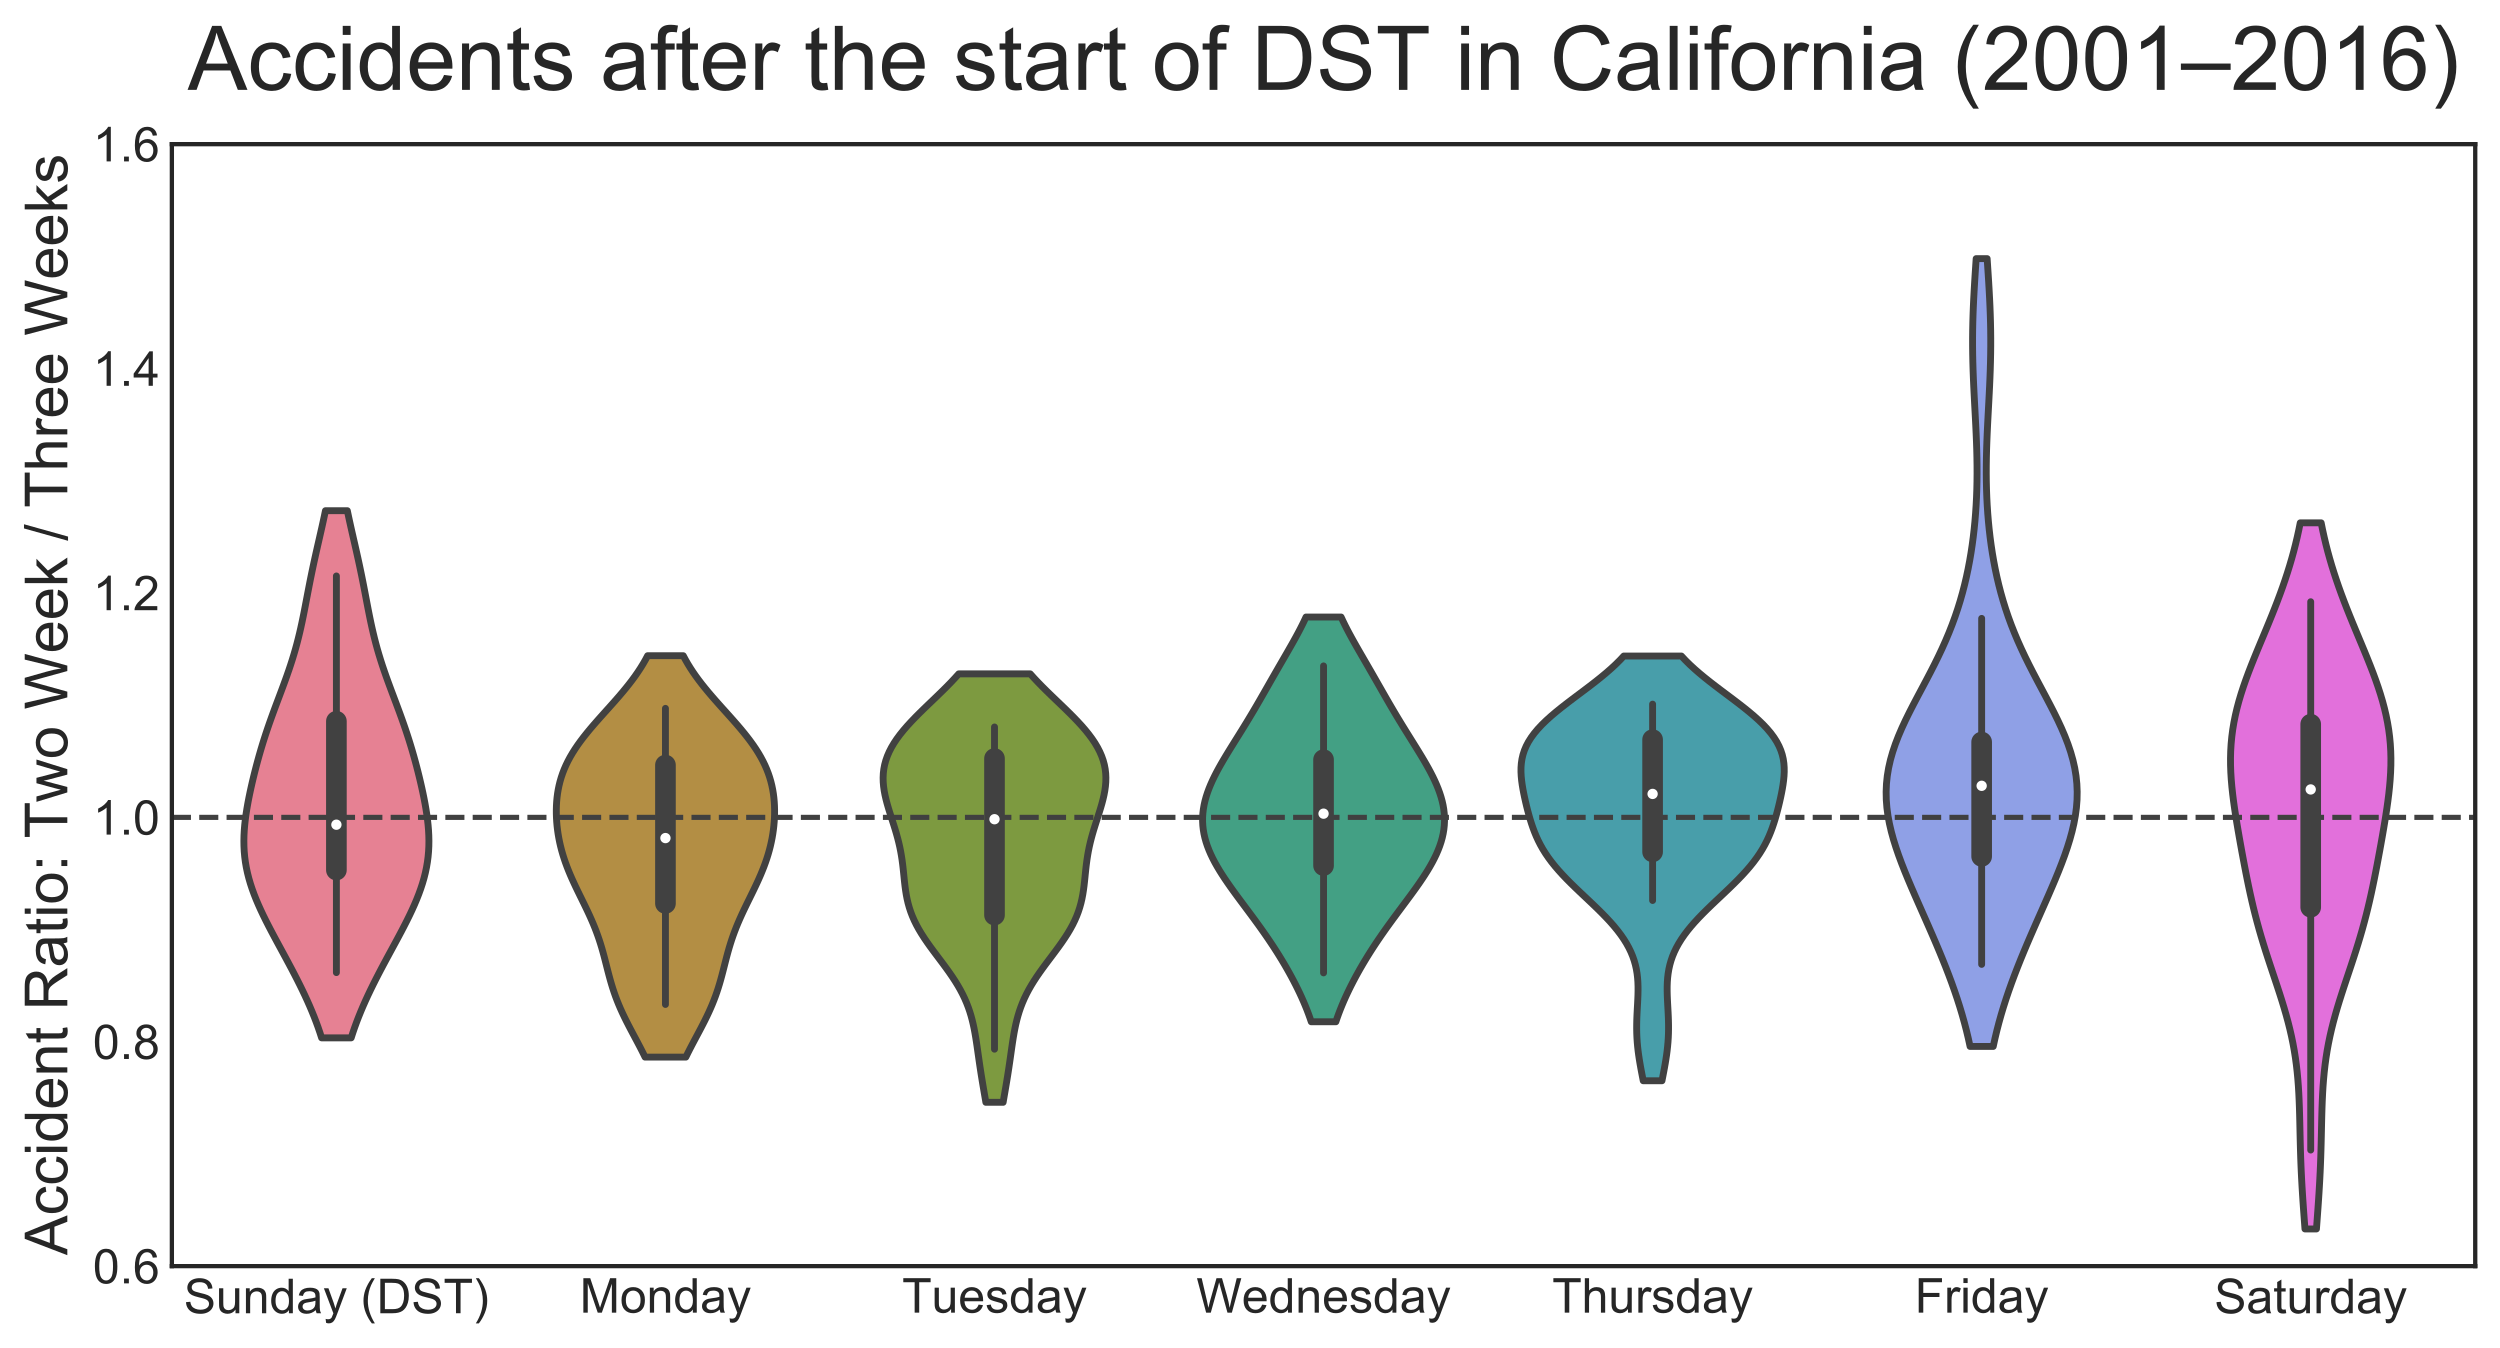 <?xml version="1.0" encoding="utf-8" standalone="no"?>
<!DOCTYPE svg PUBLIC "-//W3C//DTD SVG 1.1//EN"
  "http://www.w3.org/Graphics/SVG/1.1/DTD/svg11.dtd">
<!-- Created with matplotlib (http://matplotlib.org/) -->
<svg height="391.91pt" version="1.1" viewBox="0 0 726.763 391.91" width="726.763pt" xmlns="http://www.w3.org/2000/svg" xmlns:xlink="http://www.w3.org/1999/xlink">
 <defs>
  <style type="text/css">
*{stroke-linecap:butt;stroke-linejoin:round;}
  </style>
 </defs>
 <g id="figure_1">
  <g id="patch_1">
   <path d="M 0 391.91 
L 726.763 391.91 
L 726.763 0 
L 0 0 
z
" style="fill:#ffffff;"/>
  </g>
  <g id="axes_1">
   <g id="patch_2">
    <path d="M 49.963 368.072 
L 719.563 368.072 
L 719.563 41.912 
L 49.963 41.912 
z
" style="fill:#ffffff;"/>
   </g>
   <g id="matplotlib.axis_1">
    <g id="xtick_1">
     <g id="text_1">
      <!-- Sunday (DST) -->
      <defs>
       <path d="M 4.5 23 
L 13.422 23.781 
Q 14.062 18.406 16.375 14.969 
Q 18.703 11.531 23.578 9.406 
Q 28.469 7.281 34.578 7.281 
Q 39.984 7.281 44.141 8.891 
Q 48.297 10.5 50.312 13.297 
Q 52.344 16.109 52.344 19.438 
Q 52.344 22.797 50.391 25.312 
Q 48.438 27.828 43.953 29.547 
Q 41.062 30.672 31.203 33.031 
Q 21.344 35.406 17.391 37.5 
Q 12.25 40.188 9.734 44.156 
Q 7.234 48.141 7.234 53.078 
Q 7.234 58.5 10.297 63.203 
Q 13.375 67.922 19.281 70.359 
Q 25.203 72.797 32.422 72.797 
Q 40.375 72.797 46.453 70.234 
Q 52.547 67.672 55.812 62.688 
Q 59.078 57.719 59.328 51.422 
L 50.25 50.734 
Q 49.516 57.516 45.281 60.984 
Q 41.062 64.453 32.812 64.453 
Q 24.219 64.453 20.281 61.297 
Q 16.359 58.156 16.359 53.719 
Q 16.359 49.859 19.141 47.359 
Q 21.875 44.875 33.422 42.266 
Q 44.969 39.656 49.266 37.703 
Q 55.516 34.812 58.484 30.391 
Q 61.469 25.984 61.469 20.219 
Q 61.469 14.5 58.203 9.438 
Q 54.938 4.391 48.797 1.578 
Q 42.672 -1.219 35.016 -1.219 
Q 25.297 -1.219 18.719 1.609 
Q 12.156 4.438 8.422 10.125 
Q 4.688 15.828 4.5 23 
z
" id="ArialMT-53"/>
       <path d="M 40.578 0 
L 40.578 7.625 
Q 34.516 -1.172 24.125 -1.172 
Q 19.531 -1.172 15.547 0.578 
Q 11.578 2.344 9.641 5 
Q 7.719 7.672 6.938 11.531 
Q 6.391 14.109 6.391 19.734 
L 6.391 51.859 
L 15.188 51.859 
L 15.188 23.094 
Q 15.188 16.219 15.719 13.812 
Q 16.547 10.359 19.234 8.375 
Q 21.922 6.391 25.875 6.391 
Q 29.828 6.391 33.297 8.422 
Q 36.766 10.453 38.203 13.938 
Q 39.656 17.438 39.656 24.078 
L 39.656 51.859 
L 48.438 51.859 
L 48.438 0 
z
" id="ArialMT-75"/>
       <path d="M 6.594 0 
L 6.594 51.859 
L 14.5 51.859 
L 14.5 44.484 
Q 20.219 53.031 31 53.031 
Q 35.688 53.031 39.625 51.344 
Q 43.562 49.656 45.516 46.922 
Q 47.469 44.188 48.25 40.438 
Q 48.734 37.984 48.734 31.891 
L 48.734 0 
L 39.938 0 
L 39.938 31.547 
Q 39.938 36.922 38.906 39.578 
Q 37.891 42.234 35.281 43.812 
Q 32.672 45.406 29.156 45.406 
Q 23.531 45.406 19.453 41.844 
Q 15.375 38.281 15.375 28.328 
L 15.375 0 
z
" id="ArialMT-6e"/>
       <path d="M 40.234 0 
L 40.234 6.547 
Q 35.297 -1.172 25.734 -1.172 
Q 19.531 -1.172 14.328 2.25 
Q 9.125 5.672 6.266 11.797 
Q 3.422 17.922 3.422 25.875 
Q 3.422 33.641 6 39.969 
Q 8.594 46.297 13.766 49.656 
Q 18.953 53.031 25.344 53.031 
Q 30.031 53.031 33.688 51.047 
Q 37.359 49.078 39.656 45.906 
L 39.656 71.578 
L 48.391 71.578 
L 48.391 0 
z
M 12.453 25.875 
Q 12.453 15.922 16.641 10.984 
Q 20.844 6.062 26.562 6.062 
Q 32.328 6.062 36.344 10.766 
Q 40.375 15.484 40.375 25.141 
Q 40.375 35.797 36.266 40.766 
Q 32.172 45.75 26.172 45.75 
Q 20.312 45.75 16.375 40.969 
Q 12.453 36.188 12.453 25.875 
z
" id="ArialMT-64"/>
       <path d="M 40.438 6.391 
Q 35.547 2.25 31.031 0.531 
Q 26.516 -1.172 21.344 -1.172 
Q 12.797 -1.172 8.203 3 
Q 3.609 7.172 3.609 13.672 
Q 3.609 17.484 5.344 20.625 
Q 7.078 23.781 9.891 25.688 
Q 12.703 27.594 16.219 28.562 
Q 18.797 29.25 24.031 29.891 
Q 34.672 31.156 39.703 32.906 
Q 39.75 34.719 39.75 35.203 
Q 39.75 40.578 37.25 42.781 
Q 33.891 45.75 27.25 45.75 
Q 21.047 45.75 18.094 43.578 
Q 15.141 41.406 13.719 35.891 
L 5.125 37.062 
Q 6.297 42.578 8.984 45.969 
Q 11.672 49.359 16.75 51.188 
Q 21.828 53.031 28.516 53.031 
Q 35.156 53.031 39.297 51.469 
Q 43.453 49.906 45.406 47.531 
Q 47.359 45.172 48.141 41.547 
Q 48.578 39.312 48.578 33.453 
L 48.578 21.734 
Q 48.578 9.469 49.141 6.219 
Q 49.703 2.984 51.375 0 
L 42.188 0 
Q 40.828 2.734 40.438 6.391 
z
M 39.703 26.031 
Q 34.906 24.078 25.344 22.703 
Q 19.922 21.922 17.672 20.938 
Q 15.438 19.969 14.203 18.094 
Q 12.984 16.219 12.984 13.922 
Q 12.984 10.406 15.641 8.062 
Q 18.312 5.719 23.438 5.719 
Q 28.516 5.719 32.469 7.938 
Q 36.422 10.156 38.281 14.016 
Q 39.703 17 39.703 22.797 
z
" id="ArialMT-61"/>
       <path d="M 6.203 -19.969 
L 5.219 -11.719 
Q 8.109 -12.5 10.25 -12.5 
Q 13.188 -12.5 14.938 -11.516 
Q 16.703 -10.547 17.828 -8.797 
Q 18.656 -7.469 20.516 -2.25 
Q 20.75 -1.516 21.297 -0.094 
L 1.609 51.859 
L 11.078 51.859 
L 21.875 21.828 
Q 23.969 16.109 25.641 9.812 
Q 27.156 15.875 29.25 21.625 
L 40.328 51.859 
L 49.125 51.859 
L 29.391 -0.875 
Q 26.219 -9.422 24.469 -12.641 
Q 22.125 -17 19.094 -19.016 
Q 16.062 -21.047 11.859 -21.047 
Q 9.328 -21.047 6.203 -19.969 
z
" id="ArialMT-79"/>
       <path id="ArialMT-20"/>
       <path d="M 23.391 -21.047 
Q 16.109 -11.859 11.078 0.438 
Q 6.062 12.75 6.062 25.922 
Q 6.062 37.547 9.812 48.188 
Q 14.203 60.547 23.391 72.797 
L 29.688 72.797 
Q 23.781 62.641 21.875 58.297 
Q 18.891 51.562 17.188 44.234 
Q 15.094 35.109 15.094 25.875 
Q 15.094 2.391 29.688 -21.047 
z
" id="ArialMT-28"/>
       <path d="M 7.719 0 
L 7.719 71.578 
L 32.375 71.578 
Q 40.719 71.578 45.125 70.562 
Q 51.266 69.141 55.609 65.438 
Q 61.281 60.641 64.078 53.188 
Q 66.891 45.75 66.891 36.188 
Q 66.891 28.031 64.984 21.734 
Q 63.094 15.438 60.109 11.297 
Q 57.125 7.172 53.578 4.797 
Q 50.047 2.438 45.047 1.219 
Q 40.047 0 33.547 0 
z
M 17.188 8.453 
L 32.469 8.453 
Q 39.547 8.453 43.578 9.766 
Q 47.609 11.078 50 13.484 
Q 53.375 16.844 55.25 22.531 
Q 57.125 28.219 57.125 36.328 
Q 57.125 47.562 53.438 53.594 
Q 49.75 59.625 44.484 61.672 
Q 40.672 63.141 32.234 63.141 
L 17.188 63.141 
z
" id="ArialMT-44"/>
       <path d="M 25.922 0 
L 25.922 63.141 
L 2.344 63.141 
L 2.344 71.578 
L 59.078 71.578 
L 59.078 63.141 
L 35.406 63.141 
L 35.406 0 
z
" id="ArialMT-54"/>
       <path d="M 12.359 -21.047 
L 6.062 -21.047 
Q 20.656 2.391 20.656 25.875 
Q 20.656 35.062 18.562 44.094 
Q 16.891 51.422 13.922 58.156 
Q 12.016 62.547 6.062 72.797 
L 12.359 72.797 
Q 21.531 60.547 25.922 48.188 
Q 29.688 37.547 29.688 25.922 
Q 29.688 12.75 24.625 0.438 
Q 19.578 -11.859 12.359 -21.047 
z
" id="ArialMT-29"/>
      </defs>
      <g style="fill:#262626;" transform="translate(53.446 381.764)scale(0.14 -0.14)">
       <use xlink:href="#ArialMT-53"/>
       <use x="66.699" xlink:href="#ArialMT-75"/>
       <use x="122.314" xlink:href="#ArialMT-6e"/>
       <use x="177.93" xlink:href="#ArialMT-64"/>
       <use x="233.545" xlink:href="#ArialMT-61"/>
       <use x="289.16" xlink:href="#ArialMT-79"/>
       <use x="339.16" xlink:href="#ArialMT-20"/>
       <use x="366.943" xlink:href="#ArialMT-28"/>
       <use x="400.244" xlink:href="#ArialMT-44"/>
       <use x="472.461" xlink:href="#ArialMT-53"/>
       <use x="539.16" xlink:href="#ArialMT-54"/>
       <use x="600.244" xlink:href="#ArialMT-29"/>
      </g>
     </g>
    </g>
    <g id="xtick_2">
     <g id="text_2">
      <!-- Monday -->
      <defs>
       <path d="M 7.422 0 
L 7.422 71.578 
L 21.688 71.578 
L 38.625 20.906 
Q 40.969 13.812 42.047 10.297 
Q 43.266 14.203 45.844 21.781 
L 62.984 71.578 
L 75.734 71.578 
L 75.734 0 
L 66.609 0 
L 66.609 59.906 
L 45.797 0 
L 37.25 0 
L 16.547 60.938 
L 16.547 0 
z
" id="ArialMT-4d"/>
       <path d="M 3.328 25.922 
Q 3.328 40.328 11.328 47.266 
Q 18.016 53.031 27.641 53.031 
Q 38.328 53.031 45.109 46.016 
Q 51.906 39.016 51.906 26.656 
Q 51.906 16.656 48.906 10.906 
Q 45.906 5.172 40.156 2 
Q 34.422 -1.172 27.641 -1.172 
Q 16.75 -1.172 10.031 5.812 
Q 3.328 12.797 3.328 25.922 
z
M 12.359 25.922 
Q 12.359 15.969 16.703 11.016 
Q 21.047 6.062 27.641 6.062 
Q 34.188 6.062 38.531 11.031 
Q 42.875 16.016 42.875 26.219 
Q 42.875 35.844 38.5 40.797 
Q 34.125 45.75 27.641 45.75 
Q 21.047 45.75 16.703 40.812 
Q 12.359 35.891 12.359 25.922 
z
" id="ArialMT-6f"/>
      </defs>
      <g style="fill:#262626;" transform="translate(168.547 381.593)scale(0.14 -0.14)">
       <use xlink:href="#ArialMT-4d"/>
       <use x="83.301" xlink:href="#ArialMT-6f"/>
       <use x="138.916" xlink:href="#ArialMT-6e"/>
       <use x="194.531" xlink:href="#ArialMT-64"/>
       <use x="250.146" xlink:href="#ArialMT-61"/>
       <use x="305.762" xlink:href="#ArialMT-79"/>
      </g>
     </g>
    </g>
    <g id="xtick_3">
     <g id="text_3">
      <!-- Tuesday -->
      <defs>
       <path d="M 42.094 16.703 
L 51.172 15.578 
Q 49.031 7.625 43.219 3.219 
Q 37.406 -1.172 28.375 -1.172 
Q 17 -1.172 10.328 5.828 
Q 3.656 12.844 3.656 25.484 
Q 3.656 38.578 10.391 45.797 
Q 17.141 53.031 27.875 53.031 
Q 38.281 53.031 44.875 45.953 
Q 51.469 38.875 51.469 26.031 
Q 51.469 25.25 51.422 23.688 
L 12.75 23.688 
Q 13.234 15.141 17.578 10.594 
Q 21.922 6.062 28.422 6.062 
Q 33.25 6.062 36.672 8.594 
Q 40.094 11.141 42.094 16.703 
z
M 13.234 30.906 
L 42.188 30.906 
Q 41.609 37.453 38.875 40.719 
Q 34.672 45.797 27.984 45.797 
Q 21.922 45.797 17.797 41.75 
Q 13.672 37.703 13.234 30.906 
z
" id="ArialMT-65"/>
       <path d="M 3.078 15.484 
L 11.766 16.844 
Q 12.5 11.625 15.844 8.844 
Q 19.188 6.062 25.203 6.062 
Q 31.25 6.062 34.172 8.516 
Q 37.109 10.984 37.109 14.312 
Q 37.109 17.281 34.516 19 
Q 32.719 20.172 25.531 21.969 
Q 15.875 24.422 12.141 26.203 
Q 8.406 27.984 6.469 31.125 
Q 4.547 34.281 4.547 38.094 
Q 4.547 41.547 6.125 44.5 
Q 7.719 47.469 10.453 49.422 
Q 12.5 50.922 16.031 51.969 
Q 19.578 53.031 23.641 53.031 
Q 29.734 53.031 34.344 51.266 
Q 38.969 49.516 41.156 46.5 
Q 43.359 43.5 44.188 38.484 
L 35.594 37.312 
Q 35.016 41.312 32.203 43.547 
Q 29.391 45.797 24.266 45.797 
Q 18.219 45.797 15.625 43.797 
Q 13.031 41.797 13.031 39.109 
Q 13.031 37.406 14.109 36.031 
Q 15.188 34.625 17.484 33.688 
Q 18.797 33.203 25.25 31.453 
Q 34.578 28.953 38.25 27.359 
Q 41.938 25.781 44.031 22.75 
Q 46.141 19.734 46.141 15.234 
Q 46.141 10.844 43.578 6.953 
Q 41.016 3.078 36.172 0.953 
Q 31.344 -1.172 25.25 -1.172 
Q 15.141 -1.172 9.844 3.031 
Q 4.547 7.234 3.078 15.484 
z
" id="ArialMT-73"/>
      </defs>
      <g style="fill:#262626;" transform="translate(262.263 381.593)scale(0.14 -0.14)">
       <use xlink:href="#ArialMT-54"/>
       <use x="61.037" xlink:href="#ArialMT-75"/>
       <use x="116.652" xlink:href="#ArialMT-65"/>
       <use x="172.268" xlink:href="#ArialMT-73"/>
       <use x="222.268" xlink:href="#ArialMT-64"/>
       <use x="277.883" xlink:href="#ArialMT-61"/>
       <use x="333.498" xlink:href="#ArialMT-79"/>
      </g>
     </g>
    </g>
    <g id="xtick_4">
     <g id="text_4">
      <!-- Wednesday -->
      <defs>
       <path d="M 20.219 0 
L 1.219 71.578 
L 10.938 71.578 
L 21.828 24.656 
Q 23.578 17.281 24.859 10.016 
Q 27.594 21.484 28.078 23.25 
L 41.703 71.578 
L 53.125 71.578 
L 63.375 35.359 
Q 67.234 21.875 68.953 10.016 
Q 70.312 16.797 72.516 25.594 
L 83.734 71.578 
L 93.266 71.578 
L 73.641 0 
L 64.5 0 
L 49.422 54.547 
Q 47.516 61.375 47.172 62.938 
Q 46.047 58.016 45.062 54.547 
L 29.891 0 
z
" id="ArialMT-57"/>
      </defs>
      <g style="fill:#262626;" transform="translate(347.801 381.593)scale(0.14 -0.14)">
       <use xlink:href="#ArialMT-57"/>
       <use x="94.369" xlink:href="#ArialMT-65"/>
       <use x="149.984" xlink:href="#ArialMT-64"/>
       <use x="205.6" xlink:href="#ArialMT-6e"/>
       <use x="261.215" xlink:href="#ArialMT-65"/>
       <use x="316.83" xlink:href="#ArialMT-73"/>
       <use x="366.83" xlink:href="#ArialMT-64"/>
       <use x="422.445" xlink:href="#ArialMT-61"/>
       <use x="478.061" xlink:href="#ArialMT-79"/>
      </g>
     </g>
    </g>
    <g id="xtick_5">
     <g id="text_5">
      <!-- Thursday -->
      <defs>
       <path d="M 6.594 0 
L 6.594 71.578 
L 15.375 71.578 
L 15.375 45.906 
Q 21.531 53.031 30.906 53.031 
Q 36.672 53.031 40.922 50.75 
Q 45.172 48.484 47 44.484 
Q 48.828 40.484 48.828 32.859 
L 48.828 0 
L 40.047 0 
L 40.047 32.859 
Q 40.047 39.453 37.188 42.453 
Q 34.328 45.453 29.109 45.453 
Q 25.203 45.453 21.75 43.422 
Q 18.312 41.406 16.844 37.938 
Q 15.375 34.469 15.375 28.375 
L 15.375 0 
z
" id="ArialMT-68"/>
       <path d="M 6.5 0 
L 6.5 51.859 
L 14.406 51.859 
L 14.406 44 
Q 17.438 49.516 20 51.266 
Q 22.562 53.031 25.641 53.031 
Q 30.078 53.031 34.672 50.203 
L 31.641 42.047 
Q 28.422 43.953 25.203 43.953 
Q 22.312 43.953 20.016 42.219 
Q 17.719 40.484 16.75 37.406 
Q 15.281 32.719 15.281 27.156 
L 15.281 0 
z
" id="ArialMT-72"/>
      </defs>
      <g style="fill:#262626;" transform="translate(451.243 381.593)scale(0.14 -0.14)">
       <use xlink:href="#ArialMT-54"/>
       <use x="61.084" xlink:href="#ArialMT-68"/>
       <use x="116.699" xlink:href="#ArialMT-75"/>
       <use x="172.314" xlink:href="#ArialMT-72"/>
       <use x="205.615" xlink:href="#ArialMT-73"/>
       <use x="255.615" xlink:href="#ArialMT-64"/>
       <use x="311.23" xlink:href="#ArialMT-61"/>
       <use x="366.846" xlink:href="#ArialMT-79"/>
      </g>
     </g>
    </g>
    <g id="xtick_6">
     <g id="text_6">
      <!-- Friday -->
      <defs>
       <path d="M 8.203 0 
L 8.203 71.578 
L 56.5 71.578 
L 56.5 63.141 
L 17.672 63.141 
L 17.672 40.969 
L 51.266 40.969 
L 51.266 32.516 
L 17.672 32.516 
L 17.672 0 
z
" id="ArialMT-46"/>
       <path d="M 6.641 61.469 
L 6.641 71.578 
L 15.438 71.578 
L 15.438 61.469 
z
M 6.641 0 
L 6.641 51.859 
L 15.438 51.859 
L 15.438 0 
z
" id="ArialMT-69"/>
      </defs>
      <g style="fill:#262626;" transform="translate(556.631 381.593)scale(0.14 -0.14)">
       <use xlink:href="#ArialMT-46"/>
       <use x="61.084" xlink:href="#ArialMT-72"/>
       <use x="94.385" xlink:href="#ArialMT-69"/>
       <use x="116.602" xlink:href="#ArialMT-64"/>
       <use x="172.217" xlink:href="#ArialMT-61"/>
       <use x="227.832" xlink:href="#ArialMT-79"/>
      </g>
     </g>
    </g>
    <g id="xtick_7">
     <g id="text_7">
      <!-- Saturday -->
      <defs>
       <path d="M 25.781 7.859 
L 27.047 0.094 
Q 23.344 -0.688 20.406 -0.688 
Q 15.625 -0.688 12.984 0.828 
Q 10.359 2.344 9.281 4.812 
Q 8.203 7.281 8.203 15.188 
L 8.203 45.016 
L 1.766 45.016 
L 1.766 51.859 
L 8.203 51.859 
L 8.203 64.703 
L 16.938 69.969 
L 16.938 51.859 
L 25.781 51.859 
L 25.781 45.016 
L 16.938 45.016 
L 16.938 14.703 
Q 16.938 10.938 17.406 9.859 
Q 17.875 8.797 18.922 8.156 
Q 19.969 7.516 21.922 7.516 
Q 23.391 7.516 25.781 7.859 
z
" id="ArialMT-74"/>
      </defs>
      <g style="fill:#262626;" transform="translate(643.719 381.764)scale(0.14 -0.14)">
       <use xlink:href="#ArialMT-53"/>
       <use x="66.699" xlink:href="#ArialMT-61"/>
       <use x="122.314" xlink:href="#ArialMT-74"/>
       <use x="150.098" xlink:href="#ArialMT-75"/>
       <use x="205.713" xlink:href="#ArialMT-72"/>
       <use x="239.014" xlink:href="#ArialMT-64"/>
       <use x="294.629" xlink:href="#ArialMT-61"/>
       <use x="350.244" xlink:href="#ArialMT-79"/>
      </g>
     </g>
    </g>
   </g>
   <g id="matplotlib.axis_2">
    <g id="ytick_1">
     <g id="text_8">
      <!-- 0.6 -->
      <defs>
       <path d="M 4.156 35.297 
Q 4.156 48 6.766 55.734 
Q 9.375 63.484 14.516 67.672 
Q 19.672 71.875 27.484 71.875 
Q 33.25 71.875 37.594 69.547 
Q 41.938 67.234 44.766 62.859 
Q 47.609 58.5 49.219 52.219 
Q 50.828 45.953 50.828 35.297 
Q 50.828 22.703 48.234 14.969 
Q 45.656 7.234 40.5 3 
Q 35.359 -1.219 27.484 -1.219 
Q 17.141 -1.219 11.234 6.203 
Q 4.156 15.141 4.156 35.297 
z
M 13.188 35.297 
Q 13.188 17.672 17.312 11.828 
Q 21.438 6 27.484 6 
Q 33.547 6 37.672 11.859 
Q 41.797 17.719 41.797 35.297 
Q 41.797 52.984 37.672 58.781 
Q 33.547 64.594 27.391 64.594 
Q 21.344 64.594 17.719 59.469 
Q 13.188 52.938 13.188 35.297 
z
" id="ArialMT-30"/>
       <path d="M 9.078 0 
L 9.078 10.016 
L 19.094 10.016 
L 19.094 0 
z
" id="ArialMT-2e"/>
       <path d="M 49.75 54.047 
L 41.016 53.375 
Q 39.844 58.547 37.703 60.891 
Q 34.125 64.656 28.906 64.656 
Q 24.703 64.656 21.531 62.312 
Q 17.391 59.281 14.984 53.469 
Q 12.594 47.656 12.5 36.922 
Q 15.672 41.75 20.266 44.094 
Q 24.859 46.438 29.891 46.438 
Q 38.672 46.438 44.844 39.969 
Q 51.031 33.5 51.031 23.25 
Q 51.031 16.5 48.125 10.719 
Q 45.219 4.938 40.141 1.859 
Q 35.062 -1.219 28.609 -1.219 
Q 17.625 -1.219 10.688 6.859 
Q 3.766 14.938 3.766 33.5 
Q 3.766 54.25 11.422 63.672 
Q 18.109 71.875 29.438 71.875 
Q 37.891 71.875 43.281 67.141 
Q 48.688 62.406 49.75 54.047 
z
M 13.875 23.188 
Q 13.875 18.656 15.797 14.5 
Q 17.719 10.359 21.188 8.172 
Q 24.656 6 28.469 6 
Q 34.031 6 38.031 10.484 
Q 42.047 14.984 42.047 22.703 
Q 42.047 30.125 38.078 34.391 
Q 34.125 38.672 28.125 38.672 
Q 22.172 38.672 18.016 34.391 
Q 13.875 30.125 13.875 23.188 
z
" id="ArialMT-36"/>
      </defs>
      <g style="fill:#262626;" transform="translate(27.003 373.082)scale(0.14 -0.14)">
       <use xlink:href="#ArialMT-30"/>
       <use x="55.615" xlink:href="#ArialMT-2e"/>
       <use x="83.398" xlink:href="#ArialMT-36"/>
      </g>
     </g>
    </g>
    <g id="ytick_2">
     <g id="text_9">
      <!-- 0.8 -->
      <defs>
       <path d="M 17.672 38.812 
Q 12.203 40.828 9.562 44.531 
Q 6.938 48.25 6.938 53.422 
Q 6.938 61.234 12.547 66.547 
Q 18.172 71.875 27.484 71.875 
Q 36.859 71.875 42.578 66.422 
Q 48.297 60.984 48.297 53.172 
Q 48.297 48.188 45.672 44.5 
Q 43.062 40.828 37.75 38.812 
Q 44.344 36.672 47.781 31.875 
Q 51.219 27.094 51.219 20.453 
Q 51.219 11.281 44.719 5.031 
Q 38.234 -1.219 27.641 -1.219 
Q 17.047 -1.219 10.547 5.047 
Q 4.047 11.328 4.047 20.703 
Q 4.047 27.688 7.594 32.391 
Q 11.141 37.109 17.672 38.812 
z
M 15.922 53.719 
Q 15.922 48.641 19.188 45.406 
Q 22.469 42.188 27.688 42.188 
Q 32.766 42.188 36.016 45.375 
Q 39.266 48.578 39.266 53.219 
Q 39.266 58.062 35.906 61.359 
Q 32.562 64.656 27.594 64.656 
Q 22.562 64.656 19.234 61.422 
Q 15.922 58.203 15.922 53.719 
z
M 13.094 20.656 
Q 13.094 16.891 14.875 13.375 
Q 16.656 9.859 20.172 7.922 
Q 23.688 6 27.734 6 
Q 34.031 6 38.125 10.047 
Q 42.234 14.109 42.234 20.359 
Q 42.234 26.703 38.016 30.859 
Q 33.797 35.016 27.438 35.016 
Q 21.234 35.016 17.156 30.906 
Q 13.094 26.812 13.094 20.656 
z
" id="ArialMT-38"/>
      </defs>
      <g style="fill:#262626;" transform="translate(27.003 307.85)scale(0.14 -0.14)">
       <use xlink:href="#ArialMT-30"/>
       <use x="55.615" xlink:href="#ArialMT-2e"/>
       <use x="83.398" xlink:href="#ArialMT-38"/>
      </g>
     </g>
    </g>
    <g id="ytick_3">
     <g id="text_10">
      <!-- 1.0 -->
      <defs>
       <path d="M 37.25 0 
L 28.469 0 
L 28.469 56 
Q 25.297 52.984 20.141 49.953 
Q 14.984 46.922 10.891 45.406 
L 10.891 53.906 
Q 18.266 57.375 23.781 62.297 
Q 29.297 67.234 31.594 71.875 
L 37.25 71.875 
z
" id="ArialMT-31"/>
      </defs>
      <g style="fill:#262626;" transform="translate(27.003 242.618)scale(0.14 -0.14)">
       <use xlink:href="#ArialMT-31"/>
       <use x="55.615" xlink:href="#ArialMT-2e"/>
       <use x="83.398" xlink:href="#ArialMT-30"/>
      </g>
     </g>
    </g>
    <g id="ytick_4">
     <g id="text_11">
      <!-- 1.2 -->
      <defs>
       <path d="M 50.344 8.453 
L 50.344 0 
L 3.031 0 
Q 2.938 3.172 4.047 6.109 
Q 5.859 10.938 9.828 15.625 
Q 13.812 20.312 21.344 26.469 
Q 33.016 36.031 37.109 41.625 
Q 41.219 47.219 41.219 52.203 
Q 41.219 57.422 37.469 61 
Q 33.734 64.594 27.734 64.594 
Q 21.391 64.594 17.578 60.781 
Q 13.766 56.984 13.719 50.25 
L 4.688 51.172 
Q 5.609 61.281 11.656 66.578 
Q 17.719 71.875 27.938 71.875 
Q 38.234 71.875 44.234 66.156 
Q 50.25 60.453 50.25 52 
Q 50.25 47.703 48.484 43.547 
Q 46.734 39.406 42.656 34.812 
Q 38.578 30.219 29.109 22.219 
Q 21.188 15.578 18.938 13.203 
Q 16.703 10.844 15.234 8.453 
z
" id="ArialMT-32"/>
      </defs>
      <g style="fill:#262626;" transform="translate(27.003 177.386)scale(0.14 -0.14)">
       <use xlink:href="#ArialMT-31"/>
       <use x="55.615" xlink:href="#ArialMT-2e"/>
       <use x="83.398" xlink:href="#ArialMT-32"/>
      </g>
     </g>
    </g>
    <g id="ytick_5">
     <g id="text_12">
      <!-- 1.4 -->
      <defs>
       <path d="M 32.328 0 
L 32.328 17.141 
L 1.266 17.141 
L 1.266 25.203 
L 33.938 71.578 
L 41.109 71.578 
L 41.109 25.203 
L 50.781 25.203 
L 50.781 17.141 
L 41.109 17.141 
L 41.109 0 
z
M 32.328 25.203 
L 32.328 57.469 
L 9.906 25.203 
z
" id="ArialMT-34"/>
      </defs>
      <g style="fill:#262626;" transform="translate(27.003 112.154)scale(0.14 -0.14)">
       <use xlink:href="#ArialMT-31"/>
       <use x="55.615" xlink:href="#ArialMT-2e"/>
       <use x="83.398" xlink:href="#ArialMT-34"/>
      </g>
     </g>
    </g>
    <g id="ytick_6">
     <g id="text_13">
      <!-- 1.6 -->
      <g style="fill:#262626;" transform="translate(27.003 46.922)scale(0.14 -0.14)">
       <use xlink:href="#ArialMT-31"/>
       <use x="55.615" xlink:href="#ArialMT-2e"/>
       <use x="83.398" xlink:href="#ArialMT-36"/>
      </g>
     </g>
    </g>
    <g id="text_14">
     <!-- Accident Ratio: Two Week / Three Weeks -->
     <defs>
      <path d="M -0.141 0 
L 27.344 71.578 
L 37.547 71.578 
L 66.844 0 
L 56.062 0 
L 47.703 21.688 
L 17.781 21.688 
L 9.906 0 
z
M 20.516 29.391 
L 44.781 29.391 
L 37.312 49.219 
Q 33.891 58.25 32.234 64.062 
Q 30.859 57.172 28.375 50.391 
z
" id="ArialMT-41"/>
      <path d="M 40.438 19 
L 49.078 17.875 
Q 47.656 8.938 41.812 3.875 
Q 35.984 -1.172 27.484 -1.172 
Q 16.844 -1.172 10.375 5.781 
Q 3.906 12.75 3.906 25.734 
Q 3.906 34.125 6.688 40.422 
Q 9.469 46.734 15.156 49.875 
Q 20.844 53.031 27.547 53.031 
Q 35.984 53.031 41.359 48.75 
Q 46.734 44.484 48.25 36.625 
L 39.703 35.297 
Q 38.484 40.531 35.375 43.156 
Q 32.281 45.797 27.875 45.797 
Q 21.234 45.797 17.078 41.031 
Q 12.938 36.281 12.938 25.984 
Q 12.938 15.531 16.938 10.797 
Q 20.953 6.062 27.391 6.062 
Q 32.562 6.062 36.031 9.234 
Q 39.5 12.406 40.438 19 
z
" id="ArialMT-63"/>
      <path d="M 7.859 0 
L 7.859 71.578 
L 39.594 71.578 
Q 49.172 71.578 54.141 69.641 
Q 59.125 67.719 62.109 62.828 
Q 65.094 57.953 65.094 52.047 
Q 65.094 44.438 60.156 39.203 
Q 55.219 33.984 44.922 32.562 
Q 48.688 30.766 50.641 29 
Q 54.781 25.203 58.5 19.484 
L 70.953 0 
L 59.031 0 
L 49.562 14.891 
Q 45.406 21.344 42.719 24.75 
Q 40.047 28.172 37.922 29.531 
Q 35.797 30.906 33.594 31.453 
Q 31.984 31.781 28.328 31.781 
L 17.328 31.781 
L 17.328 0 
z
M 17.328 39.984 
L 37.703 39.984 
Q 44.188 39.984 47.844 41.328 
Q 51.516 42.672 53.422 45.625 
Q 55.328 48.578 55.328 52.047 
Q 55.328 57.125 51.641 60.391 
Q 47.953 63.672 39.984 63.672 
L 17.328 63.672 
z
" id="ArialMT-52"/>
      <path d="M 9.031 41.844 
L 9.031 51.859 
L 19.047 51.859 
L 19.047 41.844 
z
M 9.031 0 
L 9.031 10.016 
L 19.047 10.016 
L 19.047 0 
z
" id="ArialMT-3a"/>
      <path d="M 16.156 0 
L 0.297 51.859 
L 9.375 51.859 
L 17.625 21.922 
L 20.703 10.797 
Q 20.906 11.625 23.391 21.484 
L 31.641 51.859 
L 40.672 51.859 
L 48.438 21.781 
L 51.031 11.859 
L 54 21.875 
L 62.891 51.859 
L 71.438 51.859 
L 55.219 0 
L 46.094 0 
L 37.844 31.062 
L 35.844 39.891 
L 25.344 0 
z
" id="ArialMT-77"/>
      <path d="M 6.641 0 
L 6.641 71.578 
L 15.438 71.578 
L 15.438 30.766 
L 36.234 51.859 
L 47.609 51.859 
L 27.781 32.625 
L 49.609 0 
L 38.766 0 
L 21.625 26.516 
L 15.438 20.562 
L 15.438 0 
z
" id="ArialMT-6b"/>
      <path d="M 0 -1.219 
L 20.75 72.797 
L 27.781 72.797 
L 7.078 -1.219 
z
" id="ArialMT-2f"/>
     </defs>
     <g style="fill:#262626;" transform="translate(19.569 364.867)rotate(-90)scale(0.173 -0.173)">
      <use xlink:href="#ArialMT-41"/>
      <use x="66.699" xlink:href="#ArialMT-63"/>
      <use x="116.699" xlink:href="#ArialMT-63"/>
      <use x="166.699" xlink:href="#ArialMT-69"/>
      <use x="188.916" xlink:href="#ArialMT-64"/>
      <use x="244.531" xlink:href="#ArialMT-65"/>
      <use x="300.146" xlink:href="#ArialMT-6e"/>
      <use x="355.762" xlink:href="#ArialMT-74"/>
      <use x="383.545" xlink:href="#ArialMT-20"/>
      <use x="411.328" xlink:href="#ArialMT-52"/>
      <use x="483.545" xlink:href="#ArialMT-61"/>
      <use x="539.16" xlink:href="#ArialMT-74"/>
      <use x="566.943" xlink:href="#ArialMT-69"/>
      <use x="589.16" xlink:href="#ArialMT-6f"/>
      <use x="644.775" xlink:href="#ArialMT-3a"/>
      <use x="672.559" xlink:href="#ArialMT-20"/>
      <use x="700.326" xlink:href="#ArialMT-54"/>
      <use x="761.332" xlink:href="#ArialMT-77"/>
      <use x="833.549" xlink:href="#ArialMT-6f"/>
      <use x="889.164" xlink:href="#ArialMT-20"/>
      <use x="916.947" xlink:href="#ArialMT-57"/>
      <use x="1011.316" xlink:href="#ArialMT-65"/>
      <use x="1066.932" xlink:href="#ArialMT-65"/>
      <use x="1122.547" xlink:href="#ArialMT-6b"/>
      <use x="1172.547" xlink:href="#ArialMT-20"/>
      <use x="1200.33" xlink:href="#ArialMT-2f"/>
      <use x="1228.113" xlink:href="#ArialMT-20"/>
      <use x="1255.881" xlink:href="#ArialMT-54"/>
      <use x="1316.965" xlink:href="#ArialMT-68"/>
      <use x="1372.58" xlink:href="#ArialMT-72"/>
      <use x="1405.881" xlink:href="#ArialMT-65"/>
      <use x="1461.496" xlink:href="#ArialMT-65"/>
      <use x="1517.111" xlink:href="#ArialMT-20"/>
      <use x="1544.895" xlink:href="#ArialMT-57"/>
      <use x="1639.264" xlink:href="#ArialMT-65"/>
      <use x="1694.879" xlink:href="#ArialMT-65"/>
      <use x="1750.494" xlink:href="#ArialMT-6b"/>
      <use x="1800.494" xlink:href="#ArialMT-73"/>
     </g>
    </g>
   </g>
   <g id="PolyCollection_1">
    <defs>
     <path d="M 102.089 -90.196 
L 93.495 -90.196 
L 92.995 -91.744 
L 92.461 -93.292 
L 91.895 -94.84 
L 91.296 -96.388 
L 90.667 -97.936 
L 90.008 -99.484 
L 89.322 -101.032 
L 88.609 -102.58 
L 87.872 -104.128 
L 87.114 -105.676 
L 86.335 -107.224 
L 85.539 -108.772 
L 84.728 -110.32 
L 83.905 -111.868 
L 83.073 -113.416 
L 82.236 -114.964 
L 81.396 -116.512 
L 80.557 -118.06 
L 79.724 -119.608 
L 78.902 -121.156 
L 78.094 -122.704 
L 77.306 -124.252 
L 76.542 -125.8 
L 75.809 -127.348 
L 75.111 -128.896 
L 74.454 -130.443 
L 73.842 -131.991 
L 73.28 -133.539 
L 72.773 -135.087 
L 72.322 -136.635 
L 71.932 -138.183 
L 71.604 -139.731 
L 71.339 -141.279 
L 71.137 -142.827 
L 70.997 -144.375 
L 70.918 -145.923 
L 70.896 -147.471 
L 70.929 -149.019 
L 71.012 -150.567 
L 71.141 -152.115 
L 71.312 -153.663 
L 71.521 -155.211 
L 71.762 -156.759 
L 72.031 -158.307 
L 72.326 -159.855 
L 72.643 -161.403 
L 72.978 -162.951 
L 73.331 -164.499 
L 73.7 -166.047 
L 74.084 -167.595 
L 74.483 -169.143 
L 74.897 -170.69 
L 75.327 -172.238 
L 75.774 -173.786 
L 76.238 -175.334 
L 76.72 -176.882 
L 77.219 -178.43 
L 77.736 -179.978 
L 78.269 -181.526 
L 78.817 -183.074 
L 79.378 -184.622 
L 79.95 -186.17 
L 80.529 -187.718 
L 81.111 -189.266 
L 81.693 -190.814 
L 82.27 -192.362 
L 82.839 -193.91 
L 83.395 -195.458 
L 83.935 -197.006 
L 84.455 -198.554 
L 84.954 -200.102 
L 85.428 -201.65 
L 85.878 -203.198 
L 86.303 -204.746 
L 86.703 -206.294 
L 87.081 -207.842 
L 87.437 -209.39 
L 87.775 -210.937 
L 88.097 -212.485 
L 88.408 -214.033 
L 88.709 -215.581 
L 89.006 -217.129 
L 89.301 -218.677 
L 89.598 -220.225 
L 89.898 -221.773 
L 90.203 -223.321 
L 90.517 -224.869 
L 90.838 -226.417 
L 91.167 -227.965 
L 91.505 -229.513 
L 91.849 -231.061 
L 92.199 -232.609 
L 92.552 -234.157 
L 92.906 -235.705 
L 93.259 -237.253 
L 93.608 -238.801 
L 93.951 -240.349 
L 94.285 -241.897 
L 94.608 -243.445 
L 100.975 -243.445 
L 100.975 -243.445 
L 101.298 -241.897 
L 101.632 -240.349 
L 101.975 -238.801 
L 102.324 -237.253 
L 102.677 -235.705 
L 103.032 -234.157 
L 103.385 -232.609 
L 103.734 -231.061 
L 104.079 -229.513 
L 104.416 -227.965 
L 104.745 -226.417 
L 105.067 -224.869 
L 105.38 -223.321 
L 105.686 -221.773 
L 105.986 -220.225 
L 106.282 -218.677 
L 106.577 -217.129 
L 106.874 -215.581 
L 107.176 -214.033 
L 107.486 -212.485 
L 107.809 -210.937 
L 108.146 -209.39 
L 108.503 -207.842 
L 108.88 -206.294 
L 109.28 -204.746 
L 109.705 -203.198 
L 110.155 -201.65 
L 110.63 -200.102 
L 111.128 -198.554 
L 111.649 -197.006 
L 112.188 -195.458 
L 112.744 -193.91 
L 113.313 -192.362 
L 113.89 -190.814 
L 114.472 -189.266 
L 115.054 -187.718 
L 115.633 -186.17 
L 116.205 -184.622 
L 116.766 -183.074 
L 117.314 -181.526 
L 117.848 -179.978 
L 118.364 -178.43 
L 118.864 -176.882 
L 119.345 -175.334 
L 119.809 -173.786 
L 120.256 -172.238 
L 120.686 -170.69 
L 121.101 -169.143 
L 121.5 -167.595 
L 121.884 -166.047 
L 122.252 -164.499 
L 122.605 -162.951 
L 122.941 -161.403 
L 123.257 -159.855 
L 123.552 -158.307 
L 123.822 -156.759 
L 124.063 -155.211 
L 124.271 -153.663 
L 124.442 -152.115 
L 124.572 -150.567 
L 124.655 -149.019 
L 124.687 -147.471 
L 124.666 -145.923 
L 124.586 -144.375 
L 124.446 -142.827 
L 124.244 -141.279 
L 123.979 -139.731 
L 123.651 -138.183 
L 123.261 -136.635 
L 122.811 -135.087 
L 122.303 -133.539 
L 121.741 -131.991 
L 121.129 -130.443 
L 120.472 -128.896 
L 119.774 -127.348 
L 119.041 -125.8 
L 118.278 -124.252 
L 117.489 -122.704 
L 116.682 -121.156 
L 115.859 -119.608 
L 115.026 -118.06 
L 114.188 -116.512 
L 113.348 -114.964 
L 112.51 -113.416 
L 111.678 -111.868 
L 110.855 -110.32 
L 110.044 -108.772 
L 109.248 -107.224 
L 108.47 -105.676 
L 107.711 -104.128 
L 106.974 -102.58 
L 106.262 -101.032 
L 105.575 -99.484 
L 104.916 -97.936 
L 104.287 -96.388 
L 103.689 -94.84 
L 103.122 -93.292 
L 102.589 -91.744 
L 102.089 -90.196 
z
" id="m30a8dacadf" style="stroke:#414141;stroke-width:2;"/>
    </defs>
    <g clip-path="url(#p5cc3db7939)">
     <use style="fill:#e68193;stroke:#414141;stroke-width:2;" x="0" xlink:href="#m30a8dacadf" y="391.91"/>
    </g>
   </g>
   <g id="PolyCollection_2">
    <defs>
     <path d="M 199.375 -84.6 
L 187.523 -84.6 
L 186.944 -85.779 
L 186.347 -86.958 
L 185.734 -88.136 
L 185.112 -89.315 
L 184.483 -90.494 
L 183.855 -91.672 
L 183.232 -92.851 
L 182.618 -94.03 
L 182.019 -95.208 
L 181.439 -96.387 
L 180.881 -97.566 
L 180.349 -98.744 
L 179.845 -99.923 
L 179.37 -101.102 
L 178.925 -102.28 
L 178.51 -103.459 
L 178.121 -104.638 
L 177.758 -105.816 
L 177.416 -106.995 
L 177.093 -108.174 
L 176.782 -109.352 
L 176.48 -110.531 
L 176.18 -111.71 
L 175.879 -112.888 
L 175.57 -114.067 
L 175.248 -115.246 
L 174.911 -116.424 
L 174.553 -117.603 
L 174.171 -118.782 
L 173.765 -119.96 
L 173.333 -121.139 
L 172.874 -122.318 
L 172.389 -123.497 
L 171.88 -124.675 
L 171.35 -125.854 
L 170.801 -127.033 
L 170.238 -128.211 
L 169.665 -129.39 
L 169.086 -130.569 
L 168.506 -131.747 
L 167.93 -132.926 
L 167.363 -134.105 
L 166.81 -135.283 
L 166.273 -136.462 
L 165.758 -137.641 
L 165.268 -138.819 
L 164.805 -139.998 
L 164.371 -141.177 
L 163.969 -142.355 
L 163.599 -143.534 
L 163.262 -144.713 
L 162.959 -145.891 
L 162.689 -147.07 
L 162.453 -148.249 
L 162.25 -149.427 
L 162.079 -150.606 
L 161.941 -151.785 
L 161.836 -152.963 
L 161.764 -154.142 
L 161.725 -155.321 
L 161.721 -156.499 
L 161.752 -157.678 
L 161.822 -158.857 
L 161.93 -160.035 
L 162.081 -161.214 
L 162.276 -162.393 
L 162.519 -163.571 
L 162.811 -164.75 
L 163.156 -165.929 
L 163.555 -167.107 
L 164.011 -168.286 
L 164.526 -169.465 
L 165.098 -170.643 
L 165.73 -171.822 
L 166.42 -173.001 
L 167.166 -174.18 
L 167.966 -175.358 
L 168.817 -176.537 
L 169.715 -177.716 
L 170.655 -178.894 
L 171.63 -180.073 
L 172.636 -181.252 
L 173.666 -182.43 
L 174.713 -183.609 
L 175.769 -184.788 
L 176.828 -185.966 
L 177.883 -187.145 
L 178.927 -188.324 
L 179.954 -189.502 
L 180.958 -190.681 
L 181.933 -191.86 
L 182.874 -193.038 
L 183.778 -194.217 
L 184.641 -195.396 
L 185.459 -196.574 
L 186.232 -197.753 
L 186.957 -198.932 
L 187.634 -200.11 
L 188.262 -201.289 
L 198.635 -201.289 
L 198.635 -201.289 
L 199.264 -200.11 
L 199.94 -198.932 
L 200.666 -197.753 
L 201.438 -196.574 
L 202.257 -195.396 
L 203.12 -194.217 
L 204.023 -193.038 
L 204.965 -191.86 
L 205.94 -190.681 
L 206.943 -189.502 
L 207.97 -188.324 
L 209.014 -187.145 
L 210.069 -185.966 
L 211.128 -184.788 
L 212.185 -183.609 
L 213.232 -182.43 
L 214.261 -181.252 
L 215.267 -180.073 
L 216.243 -178.894 
L 217.183 -177.716 
L 218.08 -176.537 
L 218.931 -175.358 
L 219.732 -174.18 
L 220.478 -173.001 
L 221.168 -171.822 
L 221.799 -170.643 
L 222.372 -169.465 
L 222.886 -168.286 
L 223.342 -167.107 
L 223.742 -165.929 
L 224.087 -164.75 
L 224.379 -163.571 
L 224.621 -162.393 
L 224.817 -161.214 
L 224.967 -160.035 
L 225.076 -158.857 
L 225.145 -157.678 
L 225.177 -156.499 
L 225.173 -155.321 
L 225.134 -154.142 
L 225.061 -152.963 
L 224.956 -151.785 
L 224.818 -150.606 
L 224.648 -149.427 
L 224.445 -148.249 
L 224.208 -147.07 
L 223.939 -145.891 
L 223.635 -144.713 
L 223.299 -143.534 
L 222.929 -142.355 
L 222.526 -141.177 
L 222.093 -139.998 
L 221.63 -138.819 
L 221.139 -137.641 
L 220.624 -136.462 
L 220.088 -135.283 
L 219.534 -134.105 
L 218.967 -132.926 
L 218.392 -131.747 
L 217.812 -130.569 
L 217.233 -129.39 
L 216.659 -128.211 
L 216.096 -127.033 
L 215.548 -125.854 
L 215.017 -124.675 
L 214.509 -123.497 
L 214.024 -122.318 
L 213.565 -121.139 
L 213.132 -119.96 
L 212.726 -118.782 
L 212.345 -117.603 
L 211.987 -116.424 
L 211.649 -115.246 
L 211.328 -114.067 
L 211.019 -112.888 
L 210.717 -111.71 
L 210.418 -110.531 
L 210.116 -109.352 
L 209.805 -108.174 
L 209.481 -106.995 
L 209.14 -105.816 
L 208.776 -104.638 
L 208.388 -103.459 
L 207.972 -102.28 
L 207.527 -101.102 
L 207.052 -99.923 
L 206.548 -98.744 
L 206.017 -97.566 
L 205.459 -96.387 
L 204.879 -95.208 
L 204.28 -94.03 
L 203.666 -92.851 
L 203.043 -91.672 
L 202.414 -90.494 
L 201.786 -89.315 
L 201.163 -88.136 
L 200.551 -86.958 
L 199.953 -85.779 
L 199.375 -84.6 
z
" id="m7bd5fa0457" style="stroke:#414141;stroke-width:2;"/>
    </defs>
    <g clip-path="url(#p5cc3db7939)">
     <use style="fill:#b38e44;stroke:#414141;stroke-width:2;" x="0" xlink:href="#m7bd5fa0457" y="391.91"/>
    </g>
   </g>
   <g id="PolyCollection_3">
    <defs>
     <path d="M 291.617 -71.459 
L 286.595 -71.459 
L 286.38 -72.718 
L 286.163 -73.976 
L 285.947 -75.234 
L 285.733 -76.492 
L 285.524 -77.75 
L 285.319 -79.008 
L 285.12 -80.266 
L 284.927 -81.525 
L 284.741 -82.783 
L 284.559 -84.041 
L 284.38 -85.299 
L 284.202 -86.557 
L 284.022 -87.815 
L 283.835 -89.073 
L 283.637 -90.331 
L 283.422 -91.59 
L 283.185 -92.848 
L 282.92 -94.106 
L 282.621 -95.364 
L 282.282 -96.622 
L 281.898 -97.88 
L 281.463 -99.138 
L 280.975 -100.397 
L 280.429 -101.655 
L 279.825 -102.913 
L 279.163 -104.171 
L 278.443 -105.429 
L 277.669 -106.687 
L 276.846 -107.945 
L 275.98 -109.204 
L 275.079 -110.462 
L 274.152 -111.72 
L 273.209 -112.978 
L 272.262 -114.236 
L 271.321 -115.494 
L 270.398 -116.752 
L 269.503 -118.01 
L 268.648 -119.269 
L 267.842 -120.527 
L 267.092 -121.785 
L 266.404 -123.043 
L 265.784 -124.301 
L 265.232 -125.559 
L 264.75 -126.817 
L 264.335 -128.076 
L 263.984 -129.334 
L 263.69 -130.592 
L 263.448 -131.85 
L 263.248 -133.108 
L 263.08 -134.366 
L 262.936 -135.624 
L 262.805 -136.882 
L 262.678 -138.141 
L 262.546 -139.399 
L 262.4 -140.657 
L 262.234 -141.915 
L 262.041 -143.173 
L 261.819 -144.431 
L 261.565 -145.689 
L 261.279 -146.948 
L 260.961 -148.206 
L 260.614 -149.464 
L 260.244 -150.722 
L 259.854 -151.98 
L 259.453 -153.238 
L 259.047 -154.496 
L 258.646 -155.754 
L 258.259 -157.013 
L 257.894 -158.271 
L 257.562 -159.529 
L 257.273 -160.787 
L 257.036 -162.045 
L 256.86 -163.303 
L 256.753 -164.561 
L 256.725 -165.82 
L 256.78 -167.078 
L 256.927 -168.336 
L 257.169 -169.594 
L 257.51 -170.852 
L 257.953 -172.11 
L 258.498 -173.368 
L 259.145 -174.626 
L 259.89 -175.885 
L 260.732 -177.143 
L 261.663 -178.401 
L 262.677 -179.659 
L 263.766 -180.917 
L 264.921 -182.175 
L 266.13 -183.433 
L 267.384 -184.692 
L 268.669 -185.95 
L 269.975 -187.208 
L 271.288 -188.466 
L 272.598 -189.724 
L 273.891 -190.982 
L 275.159 -192.24 
L 276.391 -193.499 
L 277.577 -194.757 
L 278.712 -196.015 
L 299.5 -196.015 
L 299.5 -196.015 
L 300.634 -194.757 
L 301.821 -193.499 
L 303.053 -192.24 
L 304.321 -190.982 
L 305.614 -189.724 
L 306.924 -188.466 
L 308.237 -187.208 
L 309.543 -185.95 
L 310.828 -184.692 
L 312.082 -183.433 
L 313.291 -182.175 
L 314.446 -180.917 
L 315.535 -179.659 
L 316.549 -178.401 
L 317.48 -177.143 
L 318.321 -175.885 
L 319.067 -174.626 
L 319.714 -173.368 
L 320.259 -172.11 
L 320.702 -170.852 
L 321.043 -169.594 
L 321.285 -168.336 
L 321.431 -167.078 
L 321.487 -165.82 
L 321.458 -164.561 
L 321.352 -163.303 
L 321.176 -162.045 
L 320.939 -160.787 
L 320.649 -159.529 
L 320.318 -158.271 
L 319.953 -157.013 
L 319.566 -155.754 
L 319.165 -154.496 
L 318.759 -153.238 
L 318.358 -151.98 
L 317.968 -150.722 
L 317.598 -149.464 
L 317.251 -148.206 
L 316.933 -146.948 
L 316.647 -145.689 
L 316.393 -144.431 
L 316.171 -143.173 
L 315.978 -141.915 
L 315.812 -140.657 
L 315.666 -139.399 
L 315.534 -138.141 
L 315.406 -136.882 
L 315.276 -135.624 
L 315.132 -134.366 
L 314.964 -133.108 
L 314.764 -131.85 
L 314.521 -130.592 
L 314.228 -129.334 
L 313.877 -128.076 
L 313.462 -126.817 
L 312.98 -125.559 
L 312.428 -124.301 
L 311.808 -123.043 
L 311.12 -121.785 
L 310.37 -120.527 
L 309.564 -119.269 
L 308.709 -118.01 
L 307.814 -116.752 
L 306.891 -115.494 
L 305.95 -114.236 
L 305.002 -112.978 
L 304.06 -111.72 
L 303.133 -110.462 
L 302.232 -109.204 
L 301.366 -107.945 
L 300.543 -106.687 
L 299.769 -105.429 
L 299.049 -104.171 
L 298.387 -102.913 
L 297.783 -101.655 
L 297.237 -100.397 
L 296.749 -99.138 
L 296.314 -97.88 
L 295.93 -96.622 
L 295.591 -95.364 
L 295.292 -94.106 
L 295.027 -92.848 
L 294.79 -91.59 
L 294.575 -90.331 
L 294.377 -89.073 
L 294.19 -87.815 
L 294.01 -86.557 
L 293.832 -85.299 
L 293.653 -84.041 
L 293.471 -82.783 
L 293.285 -81.525 
L 293.092 -80.266 
L 292.893 -79.008 
L 292.688 -77.75 
L 292.479 -76.492 
L 292.265 -75.234 
L 292.049 -73.976 
L 291.832 -72.718 
L 291.617 -71.459 
z
" id="m0574a2a411" style="stroke:#414141;stroke-width:2;"/>
    </defs>
    <g clip-path="url(#p5cc3db7939)">
     <use style="fill:#7d9a40;stroke:#414141;stroke-width:2;" x="0" xlink:href="#m0574a2a411" y="391.91"/>
    </g>
   </g>
   <g id="PolyCollection_4">
    <defs>
     <path d="M 388.338 -94.873 
L 381.188 -94.873 
L 380.783 -96.062 
L 380.353 -97.25 
L 379.897 -98.439 
L 379.417 -99.627 
L 378.912 -100.816 
L 378.385 -102.004 
L 377.836 -103.193 
L 377.265 -104.381 
L 376.673 -105.57 
L 376.06 -106.759 
L 375.428 -107.947 
L 374.777 -109.136 
L 374.107 -110.324 
L 373.418 -111.513 
L 372.71 -112.701 
L 371.985 -113.89 
L 371.241 -115.078 
L 370.479 -116.267 
L 369.699 -117.455 
L 368.903 -118.644 
L 368.09 -119.833 
L 367.262 -121.021 
L 366.419 -122.21 
L 365.563 -123.398 
L 364.696 -124.587 
L 363.821 -125.775 
L 362.938 -126.964 
L 362.052 -128.152 
L 361.166 -129.341 
L 360.282 -130.53 
L 359.405 -131.718 
L 358.539 -132.907 
L 357.687 -134.095 
L 356.855 -135.284 
L 356.047 -136.472 
L 355.268 -137.661 
L 354.522 -138.849 
L 353.813 -140.038 
L 353.147 -141.226 
L 352.527 -142.415 
L 351.958 -143.604 
L 351.444 -144.792 
L 350.987 -145.981 
L 350.592 -147.169 
L 350.26 -148.358 
L 349.993 -149.546 
L 349.794 -150.735 
L 349.662 -151.923 
L 349.6 -153.112 
L 349.606 -154.301 
L 349.679 -155.489 
L 349.819 -156.678 
L 350.024 -157.866 
L 350.291 -159.055 
L 350.617 -160.243 
L 351.001 -161.432 
L 351.437 -162.62 
L 351.922 -163.809 
L 352.453 -164.997 
L 353.024 -166.186 
L 353.632 -167.375 
L 354.271 -168.563 
L 354.938 -169.752 
L 355.628 -170.94 
L 356.336 -172.129 
L 357.059 -173.317 
L 357.791 -174.506 
L 358.531 -175.694 
L 359.273 -176.883 
L 360.016 -178.072 
L 360.756 -179.26 
L 361.492 -180.449 
L 362.222 -181.637 
L 362.944 -182.826 
L 363.659 -184.014 
L 364.366 -185.203 
L 365.066 -186.391 
L 365.758 -187.58 
L 366.445 -188.768 
L 367.128 -189.957 
L 367.808 -191.146 
L 368.486 -192.334 
L 369.164 -193.523 
L 369.843 -194.711 
L 370.524 -195.9 
L 371.208 -197.088 
L 371.893 -198.277 
L 372.581 -199.465 
L 373.269 -200.654 
L 373.956 -201.842 
L 374.64 -203.031 
L 375.319 -204.22 
L 375.99 -205.408 
L 376.649 -206.597 
L 377.294 -207.785 
L 377.921 -208.974 
L 378.527 -210.162 
L 379.108 -211.351 
L 379.664 -212.539 
L 389.863 -212.539 
L 389.863 -212.539 
L 390.418 -211.351 
L 391 -210.162 
L 391.606 -208.974 
L 392.232 -207.785 
L 392.877 -206.597 
L 393.537 -205.408 
L 394.207 -204.22 
L 394.886 -203.031 
L 395.57 -201.842 
L 396.258 -200.654 
L 396.946 -199.465 
L 397.633 -198.277 
L 398.319 -197.088 
L 399.002 -195.9 
L 399.683 -194.711 
L 400.362 -193.523 
L 401.04 -192.334 
L 401.718 -191.146 
L 402.398 -189.957 
L 403.081 -188.768 
L 403.768 -187.58 
L 404.461 -186.391 
L 405.16 -185.203 
L 405.867 -184.014 
L 406.582 -182.826 
L 407.304 -181.637 
L 408.034 -180.449 
L 408.77 -179.26 
L 409.51 -178.072 
L 410.253 -176.883 
L 410.995 -175.694 
L 411.735 -174.506 
L 412.468 -173.317 
L 413.19 -172.129 
L 413.898 -170.94 
L 414.588 -169.752 
L 415.255 -168.563 
L 415.894 -167.375 
L 416.502 -166.186 
L 417.073 -164.997 
L 417.604 -163.809 
L 418.089 -162.62 
L 418.525 -161.432 
L 418.909 -160.243 
L 419.235 -159.055 
L 419.503 -157.866 
L 419.707 -156.678 
L 419.847 -155.489 
L 419.921 -154.301 
L 419.926 -153.112 
L 419.864 -151.923 
L 419.733 -150.735 
L 419.533 -149.546 
L 419.267 -148.358 
L 418.935 -147.169 
L 418.539 -145.981 
L 418.082 -144.792 
L 417.568 -143.604 
L 416.999 -142.415 
L 416.379 -141.226 
L 415.713 -140.038 
L 415.005 -138.849 
L 414.258 -137.661 
L 413.479 -136.472 
L 412.671 -135.284 
L 411.839 -134.095 
L 410.987 -132.907 
L 410.121 -131.718 
L 409.244 -130.53 
L 408.36 -129.341 
L 407.474 -128.152 
L 406.588 -126.964 
L 405.706 -125.775 
L 404.83 -124.587 
L 403.963 -123.398 
L 403.107 -122.21 
L 402.265 -121.021 
L 401.436 -119.833 
L 400.623 -118.644 
L 399.827 -117.455 
L 399.047 -116.267 
L 398.286 -115.078 
L 397.542 -113.89 
L 396.816 -112.701 
L 396.108 -111.513 
L 395.419 -110.324 
L 394.749 -109.136 
L 394.098 -107.947 
L 393.466 -106.759 
L 392.854 -105.57 
L 392.262 -104.381 
L 391.691 -103.193 
L 391.141 -102.004 
L 390.614 -100.816 
L 390.11 -99.627 
L 389.629 -98.439 
L 389.173 -97.25 
L 388.743 -96.062 
L 388.338 -94.873 
z
" id="m75d5193208" style="stroke:#414141;stroke-width:2;"/>
    </defs>
    <g clip-path="url(#p5cc3db7939)">
     <use style="fill:#43a084;stroke:#414141;stroke-width:2;" x="0" xlink:href="#m75d5193208" y="391.91"/>
    </g>
   </g>
   <g id="PolyCollection_5">
    <defs>
     <path d="M 483.147 -77.728 
L 477.694 -77.728 
L 477.45 -78.976 
L 477.209 -80.223 
L 476.976 -81.47 
L 476.755 -82.717 
L 476.549 -83.965 
L 476.362 -85.212 
L 476.198 -86.459 
L 476.059 -87.706 
L 475.948 -88.953 
L 475.866 -90.201 
L 475.812 -91.448 
L 475.787 -92.695 
L 475.789 -93.942 
L 475.813 -95.19 
L 475.857 -96.437 
L 475.916 -97.684 
L 475.982 -98.931 
L 476.051 -100.179 
L 476.113 -101.426 
L 476.162 -102.673 
L 476.188 -103.92 
L 476.184 -105.167 
L 476.141 -106.415 
L 476.05 -107.662 
L 475.905 -108.909 
L 475.696 -110.156 
L 475.419 -111.404 
L 475.066 -112.651 
L 474.634 -113.898 
L 474.118 -115.145 
L 473.517 -116.393 
L 472.828 -117.64 
L 472.052 -118.887 
L 471.191 -120.134 
L 470.248 -121.381 
L 469.227 -122.629 
L 468.135 -123.876 
L 466.979 -125.123 
L 465.768 -126.37 
L 464.512 -127.618 
L 463.222 -128.865 
L 461.909 -130.112 
L 460.587 -131.359 
L 459.267 -132.607 
L 457.962 -133.854 
L 456.683 -135.101 
L 455.444 -136.348 
L 454.252 -137.595 
L 453.118 -138.843 
L 452.049 -140.09 
L 451.05 -141.337 
L 450.124 -142.584 
L 449.274 -143.832 
L 448.498 -145.079 
L 447.795 -146.326 
L 447.16 -147.573 
L 446.588 -148.82 
L 446.073 -150.068 
L 445.607 -151.315 
L 445.184 -152.562 
L 444.796 -153.809 
L 444.437 -155.057 
L 444.102 -156.304 
L 443.787 -157.551 
L 443.49 -158.798 
L 443.21 -160.046 
L 442.95 -161.293 
L 442.713 -162.54 
L 442.507 -163.787 
L 442.339 -165.034 
L 442.219 -166.282 
L 442.157 -167.529 
L 442.166 -168.776 
L 442.258 -170.023 
L 442.444 -171.271 
L 442.735 -172.518 
L 443.14 -173.765 
L 443.668 -175.012 
L 444.324 -176.26 
L 445.112 -177.507 
L 446.03 -178.754 
L 447.076 -180.001 
L 448.245 -181.248 
L 449.528 -182.496 
L 450.913 -183.743 
L 452.386 -184.99 
L 453.933 -186.237 
L 455.536 -187.485 
L 457.177 -188.732 
L 458.837 -189.979 
L 460.5 -191.226 
L 462.146 -192.474 
L 463.76 -193.721 
L 465.326 -194.968 
L 466.831 -196.215 
L 468.264 -197.462 
L 469.616 -198.71 
L 470.879 -199.957 
L 472.05 -201.204 
L 488.79 -201.204 
L 488.79 -201.204 
L 489.961 -199.957 
L 491.225 -198.71 
L 492.576 -197.462 
L 494.01 -196.215 
L 495.515 -194.968 
L 497.081 -193.721 
L 498.694 -192.474 
L 500.341 -191.226 
L 502.003 -189.979 
L 503.664 -188.732 
L 505.305 -187.485 
L 506.907 -186.237 
L 508.454 -184.99 
L 509.928 -183.743 
L 511.313 -182.496 
L 512.595 -181.248 
L 513.764 -180.001 
L 514.811 -178.754 
L 515.729 -177.507 
L 516.516 -176.26 
L 517.172 -175.012 
L 517.7 -173.765 
L 518.106 -172.518 
L 518.397 -171.271 
L 518.583 -170.023 
L 518.674 -168.776 
L 518.683 -167.529 
L 518.622 -166.282 
L 518.501 -165.034 
L 518.333 -163.787 
L 518.127 -162.54 
L 517.891 -161.293 
L 517.631 -160.046 
L 517.351 -158.798 
L 517.053 -157.551 
L 516.738 -156.304 
L 516.403 -155.057 
L 516.044 -153.809 
L 515.656 -152.562 
L 515.233 -151.315 
L 514.768 -150.068 
L 514.253 -148.82 
L 513.681 -147.573 
L 513.046 -146.326 
L 512.343 -145.079 
L 511.567 -143.832 
L 510.716 -142.584 
L 509.791 -141.337 
L 508.792 -140.09 
L 507.722 -138.843 
L 506.588 -137.595 
L 505.397 -136.348 
L 504.157 -135.101 
L 502.879 -133.854 
L 501.574 -132.607 
L 500.254 -131.359 
L 498.931 -130.112 
L 497.619 -128.865 
L 496.328 -127.618 
L 495.072 -126.37 
L 493.861 -125.123 
L 492.705 -123.876 
L 491.613 -122.629 
L 490.593 -121.381 
L 489.65 -120.134 
L 488.789 -118.887 
L 488.013 -117.64 
L 487.324 -116.393 
L 486.722 -115.145 
L 486.206 -113.898 
L 485.774 -112.651 
L 485.422 -111.404 
L 485.144 -110.156 
L 484.936 -108.909 
L 484.79 -107.662 
L 484.7 -106.415 
L 484.656 -105.167 
L 484.652 -103.92 
L 484.679 -102.673 
L 484.727 -101.426 
L 484.79 -100.179 
L 484.858 -98.931 
L 484.925 -97.684 
L 484.983 -96.437 
L 485.027 -95.19 
L 485.052 -93.942 
L 485.053 -92.695 
L 485.028 -91.448 
L 484.975 -90.201 
L 484.892 -88.953 
L 484.781 -87.706 
L 484.643 -86.459 
L 484.479 -85.212 
L 484.292 -83.965 
L 484.086 -82.717 
L 483.864 -81.47 
L 483.631 -80.223 
L 483.391 -78.976 
L 483.147 -77.728 
z
" id="m7b704d02ca" style="stroke:#414141;stroke-width:2;"/>
    </defs>
    <g clip-path="url(#p5cc3db7939)">
     <use style="fill:#489eaa;stroke:#414141;stroke-width:2;" x="0" xlink:href="#m7b704d02ca" y="391.91"/>
    </g>
   </g>
   <g id="PolyCollection_6">
    <defs>
     <path d="M 579.443 -87.702 
L 572.712 -87.702 
L 572.206 -90.015 
L 571.652 -92.328 
L 571.05 -94.642 
L 570.401 -96.955 
L 569.706 -99.268 
L 568.966 -101.582 
L 568.183 -103.895 
L 567.36 -106.208 
L 566.499 -108.522 
L 565.604 -110.835 
L 564.678 -113.148 
L 563.725 -115.462 
L 562.749 -117.775 
L 561.754 -120.088 
L 560.744 -122.402 
L 559.724 -124.715 
L 558.7 -127.028 
L 557.676 -129.342 
L 556.659 -131.655 
L 555.656 -133.968 
L 554.676 -136.282 
L 553.726 -138.595 
L 552.817 -140.909 
L 551.959 -143.222 
L 551.163 -145.535 
L 550.441 -147.849 
L 549.805 -150.162 
L 549.267 -152.475 
L 548.838 -154.789 
L 548.529 -157.102 
L 548.349 -159.415 
L 548.305 -161.729 
L 548.403 -164.042 
L 548.643 -166.355 
L 549.027 -168.669 
L 549.55 -170.982 
L 550.207 -173.295 
L 550.987 -175.609 
L 551.88 -177.922 
L 552.871 -180.235 
L 553.944 -182.549 
L 555.083 -184.862 
L 556.27 -187.175 
L 557.487 -189.489 
L 558.718 -191.802 
L 559.946 -194.115 
L 561.158 -196.429 
L 562.339 -198.742 
L 563.48 -201.055 
L 564.571 -203.369 
L 565.606 -205.682 
L 566.581 -207.996 
L 567.492 -210.309 
L 568.338 -212.622 
L 569.121 -214.936 
L 569.84 -217.249 
L 570.498 -219.562 
L 571.098 -221.876 
L 571.642 -224.189 
L 572.134 -226.502 
L 572.576 -228.816 
L 572.97 -231.129 
L 573.32 -233.442 
L 573.627 -235.756 
L 573.894 -238.069 
L 574.121 -240.382 
L 574.31 -242.696 
L 574.463 -245.009 
L 574.581 -247.322 
L 574.665 -249.636 
L 574.716 -251.949 
L 574.738 -254.262 
L 574.731 -256.576 
L 574.697 -258.889 
L 574.641 -261.202 
L 574.564 -263.516 
L 574.469 -265.829 
L 574.362 -268.143 
L 574.245 -270.456 
L 574.123 -272.769 
L 574 -275.083 
L 573.88 -277.396 
L 573.768 -279.709 
L 573.667 -282.023 
L 573.581 -284.336 
L 573.513 -286.649 
L 573.466 -288.963 
L 573.441 -291.276 
L 573.439 -293.589 
L 573.461 -295.903 
L 573.507 -298.216 
L 573.575 -300.529 
L 573.664 -302.843 
L 573.772 -305.156 
L 573.895 -307.469 
L 574.03 -309.783 
L 574.175 -312.096 
L 574.327 -314.409 
L 574.481 -316.723 
L 577.674 -316.723 
L 577.674 -316.723 
L 577.828 -314.409 
L 577.979 -312.096 
L 578.125 -309.783 
L 578.26 -307.469 
L 578.383 -305.156 
L 578.491 -302.843 
L 578.579 -300.529 
L 578.648 -298.216 
L 578.693 -295.903 
L 578.716 -293.589 
L 578.714 -291.276 
L 578.689 -288.963 
L 578.641 -286.649 
L 578.574 -284.336 
L 578.488 -282.023 
L 578.387 -279.709 
L 578.274 -277.396 
L 578.155 -275.083 
L 578.032 -272.769 
L 577.91 -270.456 
L 577.793 -268.143 
L 577.685 -265.829 
L 577.591 -263.516 
L 577.514 -261.202 
L 577.457 -258.889 
L 577.424 -256.576 
L 577.417 -254.262 
L 577.438 -251.949 
L 577.49 -249.636 
L 577.574 -247.322 
L 577.692 -245.009 
L 577.845 -242.696 
L 578.034 -240.382 
L 578.261 -238.069 
L 578.527 -235.756 
L 578.834 -233.442 
L 579.184 -231.129 
L 579.579 -228.816 
L 580.021 -226.502 
L 580.512 -224.189 
L 581.057 -221.876 
L 581.657 -219.562 
L 582.315 -217.249 
L 583.034 -214.936 
L 583.816 -212.622 
L 584.663 -210.309 
L 585.574 -207.996 
L 586.549 -205.682 
L 587.584 -203.369 
L 588.675 -201.055 
L 589.816 -198.742 
L 590.997 -196.429 
L 592.208 -194.115 
L 593.437 -191.802 
L 594.668 -189.489 
L 595.885 -187.175 
L 597.072 -184.862 
L 598.211 -182.549 
L 599.284 -180.235 
L 600.275 -177.922 
L 601.168 -175.609 
L 601.948 -173.295 
L 602.604 -170.982 
L 603.128 -168.669 
L 603.511 -166.355 
L 603.752 -164.042 
L 603.849 -161.729 
L 603.806 -159.415 
L 603.626 -157.102 
L 603.317 -154.789 
L 602.888 -152.475 
L 602.35 -150.162 
L 601.714 -147.849 
L 600.992 -145.535 
L 600.196 -143.222 
L 599.338 -140.909 
L 598.429 -138.595 
L 597.479 -136.282 
L 596.498 -133.968 
L 595.496 -131.655 
L 594.479 -129.342 
L 593.455 -127.028 
L 592.43 -124.715 
L 591.411 -122.402 
L 590.401 -120.088 
L 589.405 -117.775 
L 588.429 -115.462 
L 587.476 -113.148 
L 586.551 -110.835 
L 585.656 -108.522 
L 584.795 -106.208 
L 583.972 -103.895 
L 583.189 -101.582 
L 582.449 -99.268 
L 581.753 -96.955 
L 581.104 -94.642 
L 580.503 -92.328 
L 579.949 -90.015 
L 579.443 -87.702 
z
" id="m1204f7425e" style="stroke:#414141;stroke-width:2;"/>
    </defs>
    <g clip-path="url(#p5cc3db7939)">
     <use style="fill:#8fa0e6;stroke:#414141;stroke-width:2;" x="0" xlink:href="#m1204f7425e" y="391.91"/>
    </g>
   </g>
   <g id="PolyCollection_7">
    <defs>
     <path d="M 673.405 -34.649 
L 670.064 -34.649 
L 669.911 -36.723 
L 669.758 -38.796 
L 669.609 -40.869 
L 669.466 -42.943 
L 669.331 -45.016 
L 669.205 -47.09 
L 669.09 -49.163 
L 668.988 -51.236 
L 668.898 -53.31 
L 668.821 -55.383 
L 668.755 -57.457 
L 668.699 -59.53 
L 668.649 -61.604 
L 668.604 -63.677 
L 668.558 -65.75 
L 668.507 -67.824 
L 668.447 -69.897 
L 668.37 -71.971 
L 668.273 -74.044 
L 668.149 -76.118 
L 667.992 -78.191 
L 667.798 -80.264 
L 667.563 -82.338 
L 667.283 -84.411 
L 666.955 -86.485 
L 666.578 -88.558 
L 666.152 -90.631 
L 665.677 -92.705 
L 665.157 -94.778 
L 664.594 -96.852 
L 663.994 -98.925 
L 663.361 -100.999 
L 662.703 -103.072 
L 662.025 -105.145 
L 661.336 -107.219 
L 660.643 -109.292 
L 659.952 -111.366 
L 659.27 -113.439 
L 658.602 -115.512 
L 657.954 -117.586 
L 657.33 -119.659 
L 656.732 -121.733 
L 656.161 -123.806 
L 655.618 -125.88 
L 655.102 -127.953 
L 654.612 -130.026 
L 654.146 -132.1 
L 653.7 -134.173 
L 653.272 -136.247 
L 652.859 -138.32 
L 652.458 -140.394 
L 652.066 -142.467 
L 651.682 -144.54 
L 651.306 -146.614 
L 650.938 -148.687 
L 650.579 -150.761 
L 650.231 -152.834 
L 649.898 -154.907 
L 649.585 -156.981 
L 649.296 -159.054 
L 649.037 -161.128 
L 648.815 -163.201 
L 648.636 -165.275 
L 648.507 -167.348 
L 648.433 -169.421 
L 648.42 -171.495 
L 648.473 -173.568 
L 648.596 -175.642 
L 648.791 -177.715 
L 649.06 -179.788 
L 649.403 -181.862 
L 649.82 -183.935 
L 650.306 -186.009 
L 650.86 -188.082 
L 651.476 -190.156 
L 652.149 -192.229 
L 652.871 -194.302 
L 653.636 -196.376 
L 654.437 -198.449 
L 655.265 -200.523 
L 656.114 -202.596 
L 656.975 -204.67 
L 657.842 -206.743 
L 658.707 -208.816 
L 659.565 -210.89 
L 660.41 -212.963 
L 661.236 -215.037 
L 662.04 -217.11 
L 662.818 -219.183 
L 663.566 -221.257 
L 664.282 -223.33 
L 664.964 -225.404 
L 665.61 -227.477 
L 666.219 -229.551 
L 666.79 -231.624 
L 667.322 -233.697 
L 667.817 -235.771 
L 668.273 -237.844 
L 668.692 -239.918 
L 674.777 -239.918 
L 674.777 -239.918 
L 675.196 -237.844 
L 675.653 -235.771 
L 676.147 -233.697 
L 676.679 -231.624 
L 677.25 -229.551 
L 677.859 -227.477 
L 678.505 -225.404 
L 679.187 -223.33 
L 679.903 -221.257 
L 680.651 -219.183 
L 681.429 -217.11 
L 682.233 -215.037 
L 683.059 -212.963 
L 683.904 -210.89 
L 684.762 -208.816 
L 685.627 -206.743 
L 686.494 -204.67 
L 687.355 -202.596 
L 688.204 -200.523 
L 689.032 -198.449 
L 689.833 -196.376 
L 690.598 -194.302 
L 691.32 -192.229 
L 691.993 -190.156 
L 692.609 -188.082 
L 693.163 -186.009 
L 693.649 -183.935 
L 694.066 -181.862 
L 694.409 -179.788 
L 694.678 -177.715 
L 694.874 -175.642 
L 694.996 -173.568 
L 695.049 -171.495 
L 695.036 -169.421 
L 694.962 -167.348 
L 694.833 -165.275 
L 694.654 -163.201 
L 694.432 -161.128 
L 694.173 -159.054 
L 693.884 -156.981 
L 693.571 -154.907 
L 693.238 -152.834 
L 692.89 -150.761 
L 692.531 -148.687 
L 692.163 -146.614 
L 691.787 -144.54 
L 691.403 -142.467 
L 691.012 -140.394 
L 690.61 -138.32 
L 690.197 -136.247 
L 689.769 -134.173 
L 689.323 -132.1 
L 688.857 -130.026 
L 688.367 -127.953 
L 687.851 -125.88 
L 687.308 -123.806 
L 686.738 -121.733 
L 686.139 -119.659 
L 685.515 -117.586 
L 684.867 -115.512 
L 684.2 -113.439 
L 683.517 -111.366 
L 682.826 -109.292 
L 682.133 -107.219 
L 681.444 -105.145 
L 680.767 -103.072 
L 680.108 -100.999 
L 679.475 -98.925 
L 678.875 -96.852 
L 678.312 -94.778 
L 677.792 -92.705 
L 677.318 -90.631 
L 676.891 -88.558 
L 676.514 -86.485 
L 676.186 -84.411 
L 675.906 -82.338 
L 675.671 -80.264 
L 675.477 -78.191 
L 675.32 -76.118 
L 675.196 -74.044 
L 675.099 -71.971 
L 675.022 -69.897 
L 674.962 -67.824 
L 674.911 -65.75 
L 674.865 -63.677 
L 674.82 -61.604 
L 674.77 -59.53 
L 674.714 -57.457 
L 674.648 -55.383 
L 674.571 -53.31 
L 674.481 -51.236 
L 674.379 -49.163 
L 674.264 -47.09 
L 674.138 -45.016 
L 674.003 -42.943 
L 673.86 -40.869 
L 673.711 -38.796 
L 673.559 -36.723 
L 673.405 -34.649 
z
" id="m8c4525497b" style="stroke:#414141;stroke-width:2;"/>
    </defs>
    <g clip-path="url(#p5cc3db7939)">
     <use style="fill:#e270db;stroke:#414141;stroke-width:2;" x="0" xlink:href="#m8c4525497b" y="391.91"/>
    </g>
   </g>
   <g id="line2d_1">
    <path clip-path="url(#p5cc3db7939)" d="M 49.963 237.608 
L 719.563 237.608 
" style="fill:none;stroke:#404040;stroke-dasharray:5.55,2.4;stroke-dashoffset:0;stroke-width:1.5;"/>
   </g>
   <g id="line2d_2">
    <path clip-path="url(#p5cc3db7939)" d="M 97.792 282.744 
L 97.792 167.435 
" style="fill:none;stroke:#414141;stroke-linecap:round;stroke-width:2;"/>
   </g>
   <g id="line2d_3">
    <path clip-path="url(#p5cc3db7939)" d="M 97.792 252.932 
L 97.792 209.667 
" style="fill:none;stroke:#414141;stroke-linecap:round;stroke-width:6;"/>
   </g>
   <g id="line2d_4">
    <path clip-path="url(#p5cc3db7939)" d="M 193.449 292.007 
L 193.449 205.924 
" style="fill:none;stroke:#414141;stroke-linecap:round;stroke-width:2;"/>
   </g>
   <g id="line2d_5">
    <path clip-path="url(#p5cc3db7939)" d="M 193.449 262.641 
L 193.449 222.405 
" style="fill:none;stroke:#414141;stroke-linecap:round;stroke-width:6;"/>
   </g>
   <g id="line2d_6">
    <path clip-path="url(#p5cc3db7939)" d="M 289.106 305.009 
L 289.106 211.337 
" style="fill:none;stroke:#414141;stroke-linecap:round;stroke-width:2;"/>
   </g>
   <g id="line2d_7">
    <path clip-path="url(#p5cc3db7939)" d="M 289.106 266.012 
L 289.106 220.503 
" style="fill:none;stroke:#414141;stroke-linecap:round;stroke-width:6;"/>
   </g>
   <g id="line2d_8">
    <path clip-path="url(#p5cc3db7939)" d="M 384.763 282.823 
L 384.763 193.584 
" style="fill:none;stroke:#414141;stroke-linecap:round;stroke-width:2;"/>
   </g>
   <g id="line2d_9">
    <path clip-path="url(#p5cc3db7939)" d="M 384.763 251.631 
L 384.763 220.833 
" style="fill:none;stroke:#414141;stroke-linecap:round;stroke-width:6;"/>
   </g>
   <g id="line2d_10">
    <path clip-path="url(#p5cc3db7939)" d="M 480.42 261.777 
L 480.42 204.693 
" style="fill:none;stroke:#414141;stroke-linecap:round;stroke-width:2;"/>
   </g>
   <g id="line2d_11">
    <path clip-path="url(#p5cc3db7939)" d="M 480.42 247.647 
L 480.42 215.011 
" style="fill:none;stroke:#414141;stroke-linecap:round;stroke-width:6;"/>
   </g>
   <g id="line2d_12">
    <path clip-path="url(#p5cc3db7939)" d="M 576.077 280.353 
L 576.077 179.767 
" style="fill:none;stroke:#414141;stroke-linecap:round;stroke-width:2;"/>
   </g>
   <g id="line2d_13">
    <path clip-path="url(#p5cc3db7939)" d="M 576.077 248.965 
L 576.077 215.703 
" style="fill:none;stroke:#414141;stroke-linecap:round;stroke-width:6;"/>
   </g>
   <g id="line2d_14">
    <path clip-path="url(#p5cc3db7939)" d="M 671.735 334.327 
L 671.735 174.927 
" style="fill:none;stroke:#414141;stroke-linecap:round;stroke-width:2;"/>
   </g>
   <g id="line2d_15">
    <path clip-path="url(#p5cc3db7939)" d="M 671.735 263.741 
L 671.735 210.525 
" style="fill:none;stroke:#414141;stroke-linecap:round;stroke-width:6;"/>
   </g>
   <g id="patch_3">
    <path d="M 49.963 368.072 
L 49.963 41.912 
" style="fill:none;stroke:#262626;stroke-linecap:square;stroke-linejoin:miter;stroke-width:1.25;"/>
   </g>
   <g id="patch_4">
    <path d="M 719.563 368.072 
L 719.563 41.912 
" style="fill:none;stroke:#262626;stroke-linecap:square;stroke-linejoin:miter;stroke-width:1.25;"/>
   </g>
   <g id="patch_5">
    <path d="M 49.963 368.072 
L 719.563 368.072 
" style="fill:none;stroke:#262626;stroke-linecap:square;stroke-linejoin:miter;stroke-width:1.25;"/>
   </g>
   <g id="patch_6">
    <path d="M 49.963 41.912 
L 719.563 41.912 
" style="fill:none;stroke:#262626;stroke-linecap:square;stroke-linejoin:miter;stroke-width:1.25;"/>
   </g>
   <g id="PathCollection_1">
    <defs>
     <path d="M 0 2 
C 0.53 2 1.039 1.789 1.414 1.414 
C 1.789 1.039 2 0.53 2 0 
C 2 -0.53 1.789 -1.039 1.414 -1.414 
C 1.039 -1.789 0.53 -2 0 -2 
C -0.53 -2 -1.039 -1.789 -1.414 -1.414 
C -1.789 -1.039 -2 -0.53 -2 0 
C -2 0.53 -1.789 1.039 -1.414 1.414 
C -1.039 1.789 -0.53 2 0 2 
z
" id="m5e865a4893" style="stroke:#414141;"/>
    </defs>
    <g clip-path="url(#p5cc3db7939)">
     <use style="fill:#ffffff;stroke:#414141;" x="97.792" xlink:href="#m5e865a4893" y="239.744"/>
    </g>
   </g>
   <g id="PathCollection_2">
    <g clip-path="url(#p5cc3db7939)">
     <use style="fill:#ffffff;stroke:#414141;" x="193.449" xlink:href="#m5e865a4893" y="243.635"/>
    </g>
   </g>
   <g id="PathCollection_3">
    <g clip-path="url(#p5cc3db7939)">
     <use style="fill:#ffffff;stroke:#414141;" x="289.106" xlink:href="#m5e865a4893" y="238.15"/>
    </g>
   </g>
   <g id="PathCollection_4">
    <g clip-path="url(#p5cc3db7939)">
     <use style="fill:#ffffff;stroke:#414141;" x="384.763" xlink:href="#m5e865a4893" y="236.537"/>
    </g>
   </g>
   <g id="PathCollection_5">
    <g clip-path="url(#p5cc3db7939)">
     <use style="fill:#ffffff;stroke:#414141;" x="480.42" xlink:href="#m5e865a4893" y="230.798"/>
    </g>
   </g>
   <g id="PathCollection_6">
    <g clip-path="url(#p5cc3db7939)">
     <use style="fill:#ffffff;stroke:#414141;" x="576.077" xlink:href="#m5e865a4893" y="228.439"/>
    </g>
   </g>
   <g id="PathCollection_7">
    <g clip-path="url(#p5cc3db7939)">
     <use style="fill:#ffffff;stroke:#414141;" x="671.735" xlink:href="#m5e865a4893" y="229.495"/>
    </g>
   </g>
   <g id="text_15">
    <!-- Accidents after the start of DST in California (2001–2016) -->
    <defs>
     <path d="M 8.688 0 
L 8.688 45.016 
L 0.922 45.016 
L 0.922 51.859 
L 8.688 51.859 
L 8.688 57.375 
Q 8.688 62.594 9.625 65.141 
Q 10.891 68.562 14.078 70.672 
Q 17.281 72.797 23.047 72.797 
Q 26.766 72.797 31.25 71.922 
L 29.938 64.266 
Q 27.203 64.75 24.75 64.75 
Q 20.75 64.75 19.094 63.031 
Q 17.438 61.328 17.438 56.641 
L 17.438 51.859 
L 27.547 51.859 
L 27.547 45.016 
L 17.438 45.016 
L 17.438 0 
z
" id="ArialMT-66"/>
     <path d="M 58.797 25.094 
L 68.266 22.703 
Q 65.281 11.031 57.547 4.906 
Q 49.812 -1.219 38.625 -1.219 
Q 27.047 -1.219 19.797 3.484 
Q 12.547 8.203 8.766 17.141 
Q 4.984 26.078 4.984 36.328 
Q 4.984 47.516 9.25 55.828 
Q 13.531 64.156 21.406 68.469 
Q 29.297 72.797 38.766 72.797 
Q 49.516 72.797 56.828 67.328 
Q 64.156 61.859 67.047 51.953 
L 57.719 49.75 
Q 55.219 57.562 50.484 61.125 
Q 45.75 64.703 38.578 64.703 
Q 30.328 64.703 24.781 60.734 
Q 19.234 56.781 16.984 50.109 
Q 14.75 43.453 14.75 36.375 
Q 14.75 27.25 17.406 20.438 
Q 20.062 13.625 25.672 10.25 
Q 31.297 6.891 37.844 6.891 
Q 45.797 6.891 51.312 11.469 
Q 56.844 16.062 58.797 25.094 
z
" id="ArialMT-43"/>
     <path d="M 6.391 0 
L 6.391 71.578 
L 15.188 71.578 
L 15.188 0 
z
" id="ArialMT-6c"/>
     <path d="M -0.203 22.359 
L -0.203 29.438 
L 55.422 29.438 
L 55.422 22.359 
z
" id="ArialMT-2013"/>
    </defs>
    <g style="fill:#262626;" transform="translate(54.563 26.127)scale(0.26 -0.26)">
     <use xlink:href="#ArialMT-41"/>
     <use x="66.699" xlink:href="#ArialMT-63"/>
     <use x="116.699" xlink:href="#ArialMT-63"/>
     <use x="166.699" xlink:href="#ArialMT-69"/>
     <use x="188.916" xlink:href="#ArialMT-64"/>
     <use x="244.531" xlink:href="#ArialMT-65"/>
     <use x="300.146" xlink:href="#ArialMT-6e"/>
     <use x="355.762" xlink:href="#ArialMT-74"/>
     <use x="383.545" xlink:href="#ArialMT-73"/>
     <use x="433.545" xlink:href="#ArialMT-20"/>
     <use x="461.328" xlink:href="#ArialMT-61"/>
     <use x="516.943" xlink:href="#ArialMT-66"/>
     <use x="544.727" xlink:href="#ArialMT-74"/>
     <use x="572.51" xlink:href="#ArialMT-65"/>
     <use x="628.125" xlink:href="#ArialMT-72"/>
     <use x="661.426" xlink:href="#ArialMT-20"/>
     <use x="689.209" xlink:href="#ArialMT-74"/>
     <use x="716.992" xlink:href="#ArialMT-68"/>
     <use x="772.607" xlink:href="#ArialMT-65"/>
     <use x="828.223" xlink:href="#ArialMT-20"/>
     <use x="856.006" xlink:href="#ArialMT-73"/>
     <use x="906.006" xlink:href="#ArialMT-74"/>
     <use x="933.789" xlink:href="#ArialMT-61"/>
     <use x="989.404" xlink:href="#ArialMT-72"/>
     <use x="1022.705" xlink:href="#ArialMT-74"/>
     <use x="1050.488" xlink:href="#ArialMT-20"/>
     <use x="1078.271" xlink:href="#ArialMT-6f"/>
     <use x="1133.887" xlink:href="#ArialMT-66"/>
     <use x="1161.67" xlink:href="#ArialMT-20"/>
     <use x="1189.453" xlink:href="#ArialMT-44"/>
     <use x="1261.67" xlink:href="#ArialMT-53"/>
     <use x="1328.369" xlink:href="#ArialMT-54"/>
     <use x="1389.438" xlink:href="#ArialMT-20"/>
     <use x="1417.221" xlink:href="#ArialMT-69"/>
     <use x="1439.438" xlink:href="#ArialMT-6e"/>
     <use x="1495.053" xlink:href="#ArialMT-20"/>
     <use x="1522.836" xlink:href="#ArialMT-43"/>
     <use x="1595.053" xlink:href="#ArialMT-61"/>
     <use x="1650.668" xlink:href="#ArialMT-6c"/>
     <use x="1672.885" xlink:href="#ArialMT-69"/>
     <use x="1695.102" xlink:href="#ArialMT-66"/>
     <use x="1722.885" xlink:href="#ArialMT-6f"/>
     <use x="1778.5" xlink:href="#ArialMT-72"/>
     <use x="1811.801" xlink:href="#ArialMT-6e"/>
     <use x="1867.416" xlink:href="#ArialMT-69"/>
     <use x="1889.633" xlink:href="#ArialMT-61"/>
     <use x="1945.248" xlink:href="#ArialMT-20"/>
     <use x="1973.031" xlink:href="#ArialMT-28"/>
     <use x="2006.332" xlink:href="#ArialMT-32"/>
     <use x="2061.947" xlink:href="#ArialMT-30"/>
     <use x="2117.562" xlink:href="#ArialMT-30"/>
     <use x="2173.178" xlink:href="#ArialMT-31"/>
     <use x="2228.793" xlink:href="#ArialMT-2013"/>
     <use x="2284.408" xlink:href="#ArialMT-32"/>
     <use x="2340.023" xlink:href="#ArialMT-30"/>
     <use x="2395.639" xlink:href="#ArialMT-31"/>
     <use x="2451.254" xlink:href="#ArialMT-36"/>
     <use x="2506.869" xlink:href="#ArialMT-29"/>
    </g>
   </g>
  </g>
 </g>
 <defs>
  <clipPath id="p5cc3db7939">
   <rect height="326.16" width="669.6" x="49.963" y="41.912"/>
  </clipPath>
 </defs>
</svg>
